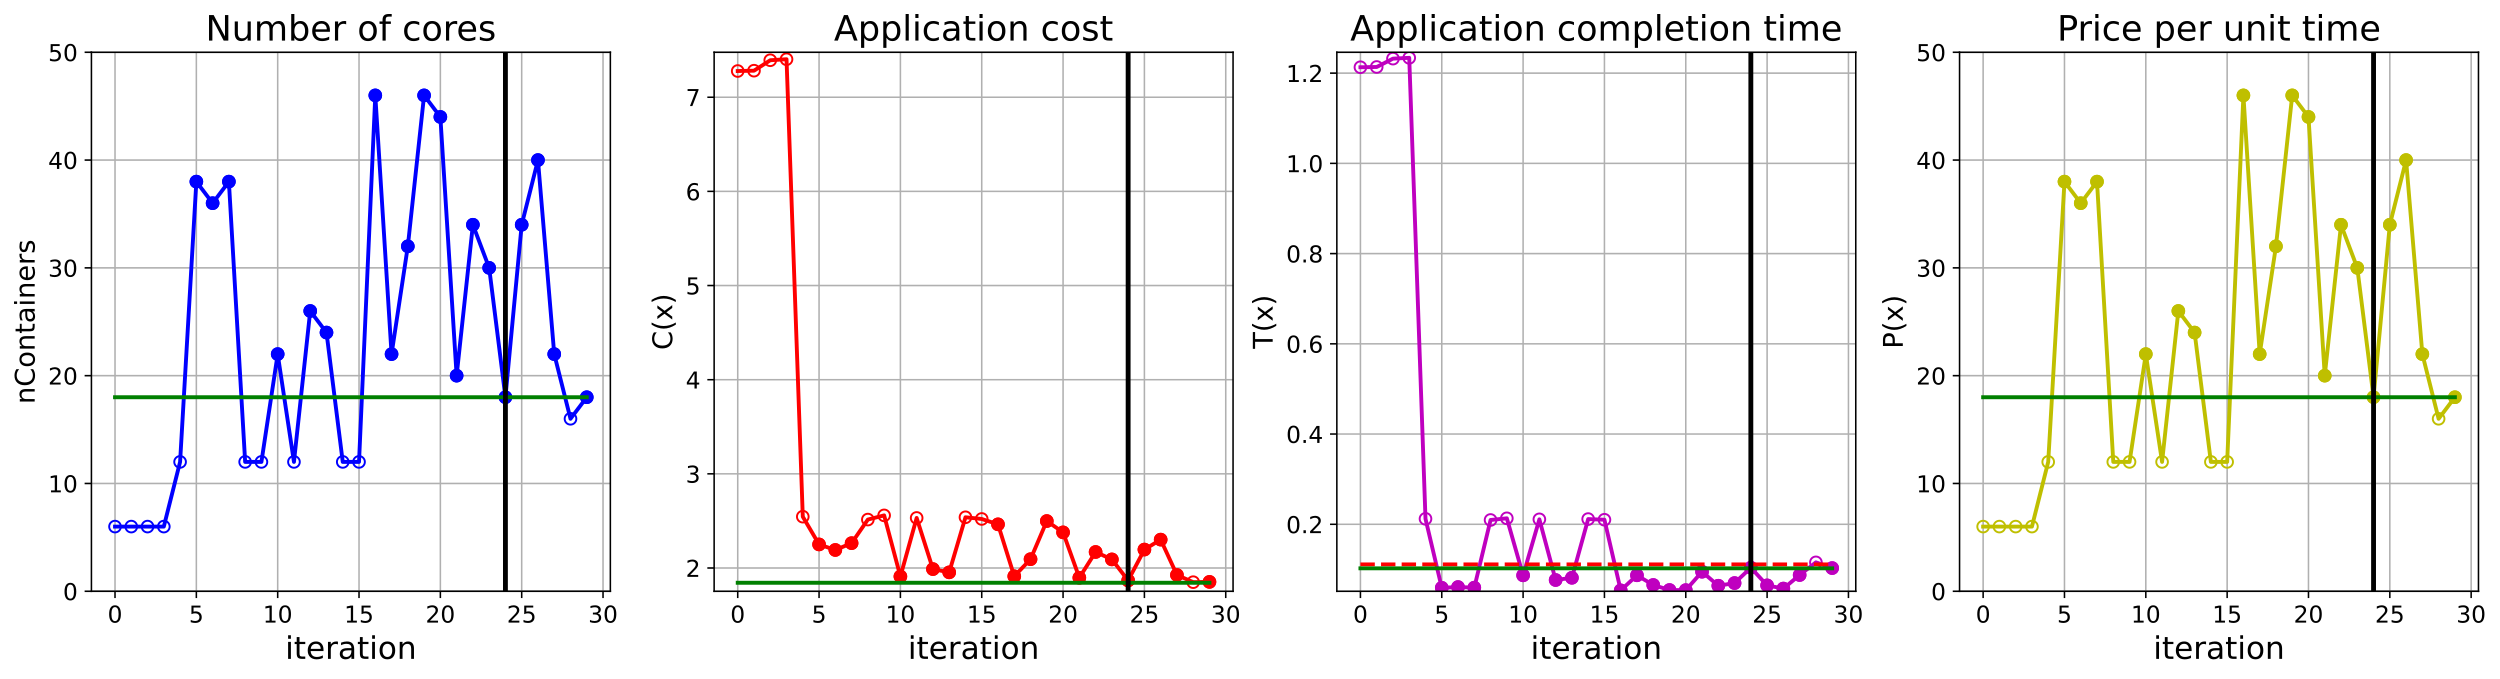 <?xml version="1.0" encoding="utf-8" standalone="no"?>
<!DOCTYPE svg PUBLIC "-//W3C//DTD SVG 1.1//EN"
  "http://www.w3.org/Graphics/SVG/1.1/DTD/svg11.dtd">
<!-- Created with matplotlib (https://matplotlib.org/) -->
<svg height="349.376pt" version="1.1" viewBox="0 0 1285.69 349.376" width="1285.69pt" xmlns="http://www.w3.org/2000/svg" xmlns:xlink="http://www.w3.org/1999/xlink">
 <defs>
  <style type="text/css">
*{stroke-linecap:butt;stroke-linejoin:round;}
  </style>
 </defs>
 <g id="figure_1">
  <g id="patch_1">
   <path d="M 0 349.376 
L 1285.69 349.376 
L 1285.69 0 
L 0 0 
z
" style="fill:#ffffff;"/>
  </g>
  <g id="axes_1">
   <g id="patch_2">
    <path d="M 47.019 304.077 
L 313.889 304.077 
L 313.889 26.877 
L 47.019 26.877 
z
" style="fill:#ffffff;"/>
   </g>
   <g id="matplotlib.axis_1">
    <g id="xtick_1">
     <g id="line2d_1">
      <path clip-path="url(#p067ef6576f)" d="M 59.15 304.077 
L 59.15 26.877 
" style="fill:none;stroke:#b0b0b0;stroke-linecap:square;stroke-width:0.8;"/>
     </g>
     <g id="line2d_2">
      <defs>
       <path d="M 0 0 
L 0 3.5 
" id="m204b039c92" style="stroke:#000000;stroke-width:0.8;"/>
      </defs>
      <g>
       <use style="stroke:#000000;stroke-width:0.8;" x="59.15" xlink:href="#m204b039c92" y="304.077"/>
      </g>
     </g>
     <g id="text_1">
      <!-- 0 -->
      <defs>
       <path d="M 31.781 66.406 
Q 24.172 66.406 20.328 58.906 
Q 16.5 51.422 16.5 36.375 
Q 16.5 21.391 20.328 13.891 
Q 24.172 6.391 31.781 6.391 
Q 39.453 6.391 43.281 13.891 
Q 47.125 21.391 47.125 36.375 
Q 47.125 51.422 43.281 58.906 
Q 39.453 66.406 31.781 66.406 
z
M 31.781 74.219 
Q 44.047 74.219 50.516 64.516 
Q 56.984 54.828 56.984 36.375 
Q 56.984 17.969 50.516 8.266 
Q 44.047 -1.422 31.781 -1.422 
Q 19.531 -1.422 13.062 8.266 
Q 6.594 17.969 6.594 36.375 
Q 6.594 54.828 13.062 64.516 
Q 19.531 74.219 31.781 74.219 
z
" id="DejaVuSans-48"/>
      </defs>
      <g transform="translate(55.332 320.195)scale(0.12 -0.12)">
       <use xlink:href="#DejaVuSans-48"/>
      </g>
     </g>
    </g>
    <g id="xtick_2">
     <g id="line2d_3">
      <path clip-path="url(#p067ef6576f)" d="M 100.979 304.077 
L 100.979 26.877 
" style="fill:none;stroke:#b0b0b0;stroke-linecap:square;stroke-width:0.8;"/>
     </g>
     <g id="line2d_4">
      <g>
       <use style="stroke:#000000;stroke-width:0.8;" x="100.979" xlink:href="#m204b039c92" y="304.077"/>
      </g>
     </g>
     <g id="text_2">
      <!-- 5 -->
      <defs>
       <path d="M 10.797 72.906 
L 49.516 72.906 
L 49.516 64.594 
L 19.828 64.594 
L 19.828 46.734 
Q 21.969 47.469 24.109 47.828 
Q 26.266 48.188 28.422 48.188 
Q 40.625 48.188 47.75 41.5 
Q 54.891 34.812 54.891 23.391 
Q 54.891 11.625 47.562 5.094 
Q 40.234 -1.422 26.906 -1.422 
Q 22.312 -1.422 17.547 -0.641 
Q 12.797 0.141 7.719 1.703 
L 7.719 11.625 
Q 12.109 9.234 16.797 8.062 
Q 21.484 6.891 26.703 6.891 
Q 35.156 6.891 40.078 11.328 
Q 45.016 15.766 45.016 23.391 
Q 45.016 31 40.078 35.438 
Q 35.156 39.891 26.703 39.891 
Q 22.75 39.891 18.812 39.016 
Q 14.891 38.141 10.797 36.281 
z
" id="DejaVuSans-53"/>
      </defs>
      <g transform="translate(97.161 320.195)scale(0.12 -0.12)">
       <use xlink:href="#DejaVuSans-53"/>
      </g>
     </g>
    </g>
    <g id="xtick_3">
     <g id="line2d_5">
      <path clip-path="url(#p067ef6576f)" d="M 142.808 304.077 
L 142.808 26.877 
" style="fill:none;stroke:#b0b0b0;stroke-linecap:square;stroke-width:0.8;"/>
     </g>
     <g id="line2d_6">
      <g>
       <use style="stroke:#000000;stroke-width:0.8;" x="142.808" xlink:href="#m204b039c92" y="304.077"/>
      </g>
     </g>
     <g id="text_3">
      <!-- 10 -->
      <defs>
       <path d="M 12.406 8.297 
L 28.516 8.297 
L 28.516 63.922 
L 10.984 60.406 
L 10.984 69.391 
L 28.422 72.906 
L 38.281 72.906 
L 38.281 8.297 
L 54.391 8.297 
L 54.391 0 
L 12.406 0 
z
" id="DejaVuSans-49"/>
      </defs>
      <g transform="translate(135.173 320.195)scale(0.12 -0.12)">
       <use xlink:href="#DejaVuSans-49"/>
       <use x="63.623" xlink:href="#DejaVuSans-48"/>
      </g>
     </g>
    </g>
    <g id="xtick_4">
     <g id="line2d_7">
      <path clip-path="url(#p067ef6576f)" d="M 184.637 304.077 
L 184.637 26.877 
" style="fill:none;stroke:#b0b0b0;stroke-linecap:square;stroke-width:0.8;"/>
     </g>
     <g id="line2d_8">
      <g>
       <use style="stroke:#000000;stroke-width:0.8;" x="184.637" xlink:href="#m204b039c92" y="304.077"/>
      </g>
     </g>
     <g id="text_4">
      <!-- 15 -->
      <g transform="translate(177.002 320.195)scale(0.12 -0.12)">
       <use xlink:href="#DejaVuSans-49"/>
       <use x="63.623" xlink:href="#DejaVuSans-53"/>
      </g>
     </g>
    </g>
    <g id="xtick_5">
     <g id="line2d_9">
      <path clip-path="url(#p067ef6576f)" d="M 226.466 304.077 
L 226.466 26.877 
" style="fill:none;stroke:#b0b0b0;stroke-linecap:square;stroke-width:0.8;"/>
     </g>
     <g id="line2d_10">
      <g>
       <use style="stroke:#000000;stroke-width:0.8;" x="226.466" xlink:href="#m204b039c92" y="304.077"/>
      </g>
     </g>
     <g id="text_5">
      <!-- 20 -->
      <defs>
       <path d="M 19.188 8.297 
L 53.609 8.297 
L 53.609 0 
L 7.328 0 
L 7.328 8.297 
Q 12.938 14.109 22.625 23.891 
Q 32.328 33.688 34.812 36.531 
Q 39.547 41.844 41.422 45.531 
Q 43.312 49.219 43.312 52.781 
Q 43.312 58.594 39.234 62.25 
Q 35.156 65.922 28.609 65.922 
Q 23.969 65.922 18.812 64.312 
Q 13.672 62.703 7.812 59.422 
L 7.812 69.391 
Q 13.766 71.781 18.938 73 
Q 24.125 74.219 28.422 74.219 
Q 39.75 74.219 46.484 68.547 
Q 53.219 62.891 53.219 53.422 
Q 53.219 48.922 51.531 44.891 
Q 49.859 40.875 45.406 35.406 
Q 44.188 33.984 37.641 27.219 
Q 31.109 20.453 19.188 8.297 
z
" id="DejaVuSans-50"/>
      </defs>
      <g transform="translate(218.831 320.195)scale(0.12 -0.12)">
       <use xlink:href="#DejaVuSans-50"/>
       <use x="63.623" xlink:href="#DejaVuSans-48"/>
      </g>
     </g>
    </g>
    <g id="xtick_6">
     <g id="line2d_11">
      <path clip-path="url(#p067ef6576f)" d="M 268.295 304.077 
L 268.295 26.877 
" style="fill:none;stroke:#b0b0b0;stroke-linecap:square;stroke-width:0.8;"/>
     </g>
     <g id="line2d_12">
      <g>
       <use style="stroke:#000000;stroke-width:0.8;" x="268.295" xlink:href="#m204b039c92" y="304.077"/>
      </g>
     </g>
     <g id="text_6">
      <!-- 25 -->
      <g transform="translate(260.66 320.195)scale(0.12 -0.12)">
       <use xlink:href="#DejaVuSans-50"/>
       <use x="63.623" xlink:href="#DejaVuSans-53"/>
      </g>
     </g>
    </g>
    <g id="xtick_7">
     <g id="line2d_13">
      <path clip-path="url(#p067ef6576f)" d="M 310.124 304.077 
L 310.124 26.877 
" style="fill:none;stroke:#b0b0b0;stroke-linecap:square;stroke-width:0.8;"/>
     </g>
     <g id="line2d_14">
      <g>
       <use style="stroke:#000000;stroke-width:0.8;" x="310.124" xlink:href="#m204b039c92" y="304.077"/>
      </g>
     </g>
     <g id="text_7">
      <!-- 30 -->
      <defs>
       <path d="M 40.578 39.312 
Q 47.656 37.797 51.625 33 
Q 55.609 28.219 55.609 21.188 
Q 55.609 10.406 48.188 4.484 
Q 40.766 -1.422 27.094 -1.422 
Q 22.516 -1.422 17.656 -0.516 
Q 12.797 0.391 7.625 2.203 
L 7.625 11.719 
Q 11.719 9.328 16.594 8.109 
Q 21.484 6.891 26.812 6.891 
Q 36.078 6.891 40.938 10.547 
Q 45.797 14.203 45.797 21.188 
Q 45.797 27.641 41.281 31.266 
Q 36.766 34.906 28.719 34.906 
L 20.219 34.906 
L 20.219 43.016 
L 29.109 43.016 
Q 36.375 43.016 40.234 45.922 
Q 44.094 48.828 44.094 54.297 
Q 44.094 59.906 40.109 62.906 
Q 36.141 65.922 28.719 65.922 
Q 24.656 65.922 20.016 65.031 
Q 15.375 64.156 9.812 62.312 
L 9.812 71.094 
Q 15.438 72.656 20.344 73.438 
Q 25.25 74.219 29.594 74.219 
Q 40.828 74.219 47.359 69.109 
Q 53.906 64.016 53.906 55.328 
Q 53.906 49.266 50.438 45.094 
Q 46.969 40.922 40.578 39.312 
z
" id="DejaVuSans-51"/>
      </defs>
      <g transform="translate(302.489 320.195)scale(0.12 -0.12)">
       <use xlink:href="#DejaVuSans-51"/>
       <use x="63.623" xlink:href="#DejaVuSans-48"/>
      </g>
     </g>
    </g>
    <g id="text_8">
     <!-- iteration -->
     <defs>
      <path d="M 9.422 54.688 
L 18.406 54.688 
L 18.406 0 
L 9.422 0 
z
M 9.422 75.984 
L 18.406 75.984 
L 18.406 64.594 
L 9.422 64.594 
z
" id="DejaVuSans-105"/>
      <path d="M 18.312 70.219 
L 18.312 54.688 
L 36.812 54.688 
L 36.812 47.703 
L 18.312 47.703 
L 18.312 18.016 
Q 18.312 11.328 20.141 9.422 
Q 21.969 7.516 27.594 7.516 
L 36.812 7.516 
L 36.812 0 
L 27.594 0 
Q 17.188 0 13.234 3.875 
Q 9.281 7.766 9.281 18.016 
L 9.281 47.703 
L 2.688 47.703 
L 2.688 54.688 
L 9.281 54.688 
L 9.281 70.219 
z
" id="DejaVuSans-116"/>
      <path d="M 56.203 29.594 
L 56.203 25.203 
L 14.891 25.203 
Q 15.484 15.922 20.484 11.062 
Q 25.484 6.203 34.422 6.203 
Q 39.594 6.203 44.453 7.469 
Q 49.312 8.734 54.109 11.281 
L 54.109 2.781 
Q 49.266 0.734 44.188 -0.344 
Q 39.109 -1.422 33.891 -1.422 
Q 20.797 -1.422 13.156 6.188 
Q 5.516 13.812 5.516 26.812 
Q 5.516 40.234 12.766 48.109 
Q 20.016 56 32.328 56 
Q 43.359 56 49.781 48.891 
Q 56.203 41.797 56.203 29.594 
z
M 47.219 32.234 
Q 47.125 39.594 43.094 43.984 
Q 39.062 48.391 32.422 48.391 
Q 24.906 48.391 20.391 44.141 
Q 15.875 39.891 15.188 32.172 
z
" id="DejaVuSans-101"/>
      <path d="M 41.109 46.297 
Q 39.594 47.172 37.812 47.578 
Q 36.031 48 33.891 48 
Q 26.266 48 22.188 43.047 
Q 18.109 38.094 18.109 28.812 
L 18.109 0 
L 9.078 0 
L 9.078 54.688 
L 18.109 54.688 
L 18.109 46.188 
Q 20.953 51.172 25.484 53.578 
Q 30.031 56 36.531 56 
Q 37.453 56 38.578 55.875 
Q 39.703 55.766 41.062 55.516 
z
" id="DejaVuSans-114"/>
      <path d="M 34.281 27.484 
Q 23.391 27.484 19.188 25 
Q 14.984 22.516 14.984 16.5 
Q 14.984 11.719 18.141 8.906 
Q 21.297 6.109 26.703 6.109 
Q 34.188 6.109 38.703 11.406 
Q 43.219 16.703 43.219 25.484 
L 43.219 27.484 
z
M 52.203 31.203 
L 52.203 0 
L 43.219 0 
L 43.219 8.297 
Q 40.141 3.328 35.547 0.953 
Q 30.953 -1.422 24.312 -1.422 
Q 15.922 -1.422 10.953 3.297 
Q 6 8.016 6 15.922 
Q 6 25.141 12.172 29.828 
Q 18.359 34.516 30.609 34.516 
L 43.219 34.516 
L 43.219 35.406 
Q 43.219 41.609 39.141 45 
Q 35.062 48.391 27.688 48.391 
Q 23 48.391 18.547 47.266 
Q 14.109 46.141 10.016 43.891 
L 10.016 52.203 
Q 14.938 54.109 19.578 55.047 
Q 24.219 56 28.609 56 
Q 40.484 56 46.344 49.844 
Q 52.203 43.703 52.203 31.203 
z
" id="DejaVuSans-97"/>
      <path d="M 30.609 48.391 
Q 23.391 48.391 19.188 42.75 
Q 14.984 37.109 14.984 27.297 
Q 14.984 17.484 19.156 11.844 
Q 23.344 6.203 30.609 6.203 
Q 37.797 6.203 41.984 11.859 
Q 46.188 17.531 46.188 27.297 
Q 46.188 37.016 41.984 42.703 
Q 37.797 48.391 30.609 48.391 
z
M 30.609 56 
Q 42.328 56 49.016 48.375 
Q 55.719 40.766 55.719 27.297 
Q 55.719 13.875 49.016 6.219 
Q 42.328 -1.422 30.609 -1.422 
Q 18.844 -1.422 12.172 6.219 
Q 5.516 13.875 5.516 27.297 
Q 5.516 40.766 12.172 48.375 
Q 18.844 56 30.609 56 
z
" id="DejaVuSans-111"/>
      <path d="M 54.891 33.016 
L 54.891 0 
L 45.906 0 
L 45.906 32.719 
Q 45.906 40.484 42.875 44.328 
Q 39.844 48.188 33.797 48.188 
Q 26.516 48.188 22.312 43.547 
Q 18.109 38.922 18.109 30.906 
L 18.109 0 
L 9.078 0 
L 9.078 54.688 
L 18.109 54.688 
L 18.109 46.188 
Q 21.344 51.125 25.703 53.562 
Q 30.078 56 35.797 56 
Q 45.219 56 50.047 50.172 
Q 54.891 44.344 54.891 33.016 
z
" id="DejaVuSans-110"/>
     </defs>
     <g transform="translate(146.658 338.848)scale(0.16 -0.16)">
      <use xlink:href="#DejaVuSans-105"/>
      <use x="27.783" xlink:href="#DejaVuSans-116"/>
      <use x="66.992" xlink:href="#DejaVuSans-101"/>
      <use x="128.516" xlink:href="#DejaVuSans-114"/>
      <use x="169.629" xlink:href="#DejaVuSans-97"/>
      <use x="230.908" xlink:href="#DejaVuSans-116"/>
      <use x="270.117" xlink:href="#DejaVuSans-105"/>
      <use x="297.9" xlink:href="#DejaVuSans-111"/>
      <use x="359.082" xlink:href="#DejaVuSans-110"/>
     </g>
    </g>
   </g>
   <g id="matplotlib.axis_2">
    <g id="ytick_1">
     <g id="line2d_15">
      <path clip-path="url(#p067ef6576f)" d="M 47.019 304.077 
L 313.889 304.077 
" style="fill:none;stroke:#b0b0b0;stroke-linecap:square;stroke-width:0.8;"/>
     </g>
     <g id="line2d_16">
      <defs>
       <path d="M 0 0 
L -3.5 0 
" id="mae0d16c726" style="stroke:#000000;stroke-width:0.8;"/>
      </defs>
      <g>
       <use style="stroke:#000000;stroke-width:0.8;" x="47.019" xlink:href="#mae0d16c726" y="304.077"/>
      </g>
     </g>
     <g id="text_9">
      <!-- 0 -->
      <g transform="translate(32.384 308.636)scale(0.12 -0.12)">
       <use xlink:href="#DejaVuSans-48"/>
      </g>
     </g>
    </g>
    <g id="ytick_2">
     <g id="line2d_17">
      <path clip-path="url(#p067ef6576f)" d="M 47.019 248.637 
L 313.889 248.637 
" style="fill:none;stroke:#b0b0b0;stroke-linecap:square;stroke-width:0.8;"/>
     </g>
     <g id="line2d_18">
      <g>
       <use style="stroke:#000000;stroke-width:0.8;" x="47.019" xlink:href="#mae0d16c726" y="248.637"/>
      </g>
     </g>
     <g id="text_10">
      <!-- 10 -->
      <g transform="translate(24.749 253.196)scale(0.12 -0.12)">
       <use xlink:href="#DejaVuSans-49"/>
       <use x="63.623" xlink:href="#DejaVuSans-48"/>
      </g>
     </g>
    </g>
    <g id="ytick_3">
     <g id="line2d_19">
      <path clip-path="url(#p067ef6576f)" d="M 47.019 193.197 
L 313.889 193.197 
" style="fill:none;stroke:#b0b0b0;stroke-linecap:square;stroke-width:0.8;"/>
     </g>
     <g id="line2d_20">
      <g>
       <use style="stroke:#000000;stroke-width:0.8;" x="47.019" xlink:href="#mae0d16c726" y="193.197"/>
      </g>
     </g>
     <g id="text_11">
      <!-- 20 -->
      <g transform="translate(24.749 197.756)scale(0.12 -0.12)">
       <use xlink:href="#DejaVuSans-50"/>
       <use x="63.623" xlink:href="#DejaVuSans-48"/>
      </g>
     </g>
    </g>
    <g id="ytick_4">
     <g id="line2d_21">
      <path clip-path="url(#p067ef6576f)" d="M 47.019 137.757 
L 313.889 137.757 
" style="fill:none;stroke:#b0b0b0;stroke-linecap:square;stroke-width:0.8;"/>
     </g>
     <g id="line2d_22">
      <g>
       <use style="stroke:#000000;stroke-width:0.8;" x="47.019" xlink:href="#mae0d16c726" y="137.757"/>
      </g>
     </g>
     <g id="text_12">
      <!-- 30 -->
      <g transform="translate(24.749 142.316)scale(0.12 -0.12)">
       <use xlink:href="#DejaVuSans-51"/>
       <use x="63.623" xlink:href="#DejaVuSans-48"/>
      </g>
     </g>
    </g>
    <g id="ytick_5">
     <g id="line2d_23">
      <path clip-path="url(#p067ef6576f)" d="M 47.019 82.317 
L 313.889 82.317 
" style="fill:none;stroke:#b0b0b0;stroke-linecap:square;stroke-width:0.8;"/>
     </g>
     <g id="line2d_24">
      <g>
       <use style="stroke:#000000;stroke-width:0.8;" x="47.019" xlink:href="#mae0d16c726" y="82.317"/>
      </g>
     </g>
     <g id="text_13">
      <!-- 40 -->
      <defs>
       <path d="M 37.797 64.312 
L 12.891 25.391 
L 37.797 25.391 
z
M 35.203 72.906 
L 47.609 72.906 
L 47.609 25.391 
L 58.016 25.391 
L 58.016 17.188 
L 47.609 17.188 
L 47.609 0 
L 37.797 0 
L 37.797 17.188 
L 4.891 17.188 
L 4.891 26.703 
z
" id="DejaVuSans-52"/>
      </defs>
      <g transform="translate(24.749 86.876)scale(0.12 -0.12)">
       <use xlink:href="#DejaVuSans-52"/>
       <use x="63.623" xlink:href="#DejaVuSans-48"/>
      </g>
     </g>
    </g>
    <g id="ytick_6">
     <g id="line2d_25">
      <path clip-path="url(#p067ef6576f)" d="M 47.019 26.877 
L 313.889 26.877 
" style="fill:none;stroke:#b0b0b0;stroke-linecap:square;stroke-width:0.8;"/>
     </g>
     <g id="line2d_26">
      <g>
       <use style="stroke:#000000;stroke-width:0.8;" x="47.019" xlink:href="#mae0d16c726" y="26.877"/>
      </g>
     </g>
     <g id="text_14">
      <!-- 50 -->
      <g transform="translate(24.749 31.436)scale(0.12 -0.12)">
       <use xlink:href="#DejaVuSans-53"/>
       <use x="63.623" xlink:href="#DejaVuSans-48"/>
      </g>
     </g>
    </g>
    <g id="text_15">
     <!-- nContainers -->
     <defs>
      <path d="M 64.406 67.281 
L 64.406 56.891 
Q 59.422 61.531 53.781 63.812 
Q 48.141 66.109 41.797 66.109 
Q 29.297 66.109 22.656 58.469 
Q 16.016 50.828 16.016 36.375 
Q 16.016 21.969 22.656 14.328 
Q 29.297 6.688 41.797 6.688 
Q 48.141 6.688 53.781 8.984 
Q 59.422 11.281 64.406 15.922 
L 64.406 5.609 
Q 59.234 2.094 53.438 0.328 
Q 47.656 -1.422 41.219 -1.422 
Q 24.656 -1.422 15.125 8.703 
Q 5.609 18.844 5.609 36.375 
Q 5.609 53.953 15.125 64.078 
Q 24.656 74.219 41.219 74.219 
Q 47.75 74.219 53.531 72.484 
Q 59.328 70.75 64.406 67.281 
z
" id="DejaVuSans-67"/>
      <path d="M 44.281 53.078 
L 44.281 44.578 
Q 40.484 46.531 36.375 47.5 
Q 32.281 48.484 27.875 48.484 
Q 21.188 48.484 17.844 46.438 
Q 14.5 44.391 14.5 40.281 
Q 14.5 37.156 16.891 35.375 
Q 19.281 33.594 26.516 31.984 
L 29.594 31.297 
Q 39.156 29.25 43.188 25.516 
Q 47.219 21.781 47.219 15.094 
Q 47.219 7.469 41.188 3.016 
Q 35.156 -1.422 24.609 -1.422 
Q 20.219 -1.422 15.453 -0.562 
Q 10.688 0.297 5.422 2 
L 5.422 11.281 
Q 10.406 8.688 15.234 7.391 
Q 20.062 6.109 24.812 6.109 
Q 31.156 6.109 34.562 8.281 
Q 37.984 10.453 37.984 14.406 
Q 37.984 18.062 35.516 20.016 
Q 33.062 21.969 24.703 23.781 
L 21.578 24.516 
Q 13.234 26.266 9.516 29.906 
Q 5.812 33.547 5.812 39.891 
Q 5.812 47.609 11.281 51.797 
Q 16.75 56 26.812 56 
Q 31.781 56 36.172 55.266 
Q 40.578 54.547 44.281 53.078 
z
" id="DejaVuSans-115"/>
     </defs>
     <g transform="translate(17.838 207.767)rotate(-90)scale(0.14 -0.14)">
      <use xlink:href="#DejaVuSans-110"/>
      <use x="63.379" xlink:href="#DejaVuSans-67"/>
      <use x="133.203" xlink:href="#DejaVuSans-111"/>
      <use x="194.385" xlink:href="#DejaVuSans-110"/>
      <use x="257.764" xlink:href="#DejaVuSans-116"/>
      <use x="296.973" xlink:href="#DejaVuSans-97"/>
      <use x="358.252" xlink:href="#DejaVuSans-105"/>
      <use x="386.035" xlink:href="#DejaVuSans-110"/>
      <use x="449.414" xlink:href="#DejaVuSans-101"/>
      <use x="510.938" xlink:href="#DejaVuSans-114"/>
      <use x="552.051" xlink:href="#DejaVuSans-115"/>
     </g>
    </g>
   </g>
   <g id="line2d_27">
    <path clip-path="url(#p067ef6576f)" d="M 59.15 270.813 
L 67.516 270.813 
L 75.881 270.813 
L 84.247 270.813 
L 92.613 237.549 
L 100.979 93.405 
L 109.345 104.493 
L 117.711 93.405 
L 126.076 237.549 
L 134.442 237.549 
L 142.808 182.109 
L 151.174 237.549 
L 159.54 159.933 
L 167.905 171.021 
L 176.271 237.549 
L 184.637 237.549 
L 193.003 49.053 
L 201.369 182.109 
L 209.735 126.669 
L 218.1 49.053 
L 226.466 60.141 
L 234.832 193.197 
L 243.198 115.581 
L 251.564 137.757 
L 259.929 204.285 
L 268.295 115.581 
L 276.661 82.317 
L 285.027 182.109 
L 293.393 215.373 
L 301.759 204.285 
" style="fill:none;stroke:#0000ff;stroke-linecap:square;stroke-width:2;"/>
    <defs>
     <path d="M 0 3 
C 0.796 3 1.559 2.684 2.121 2.121 
C 2.684 1.559 3 0.796 3 0 
C 3 -0.796 2.684 -1.559 2.121 -2.121 
C 1.559 -2.684 0.796 -3 0 -3 
C -0.796 -3 -1.559 -2.684 -2.121 -2.121 
C -2.684 -1.559 -3 -0.796 -3 0 
C -3 0.796 -2.684 1.559 -2.121 2.121 
C -1.559 2.684 -0.796 3 0 3 
z
" id="m0c25c553bf" style="stroke:#0000ff;"/>
    </defs>
    <g clip-path="url(#p067ef6576f)">
     <use style="fill-opacity:0;stroke:#0000ff;" x="59.15" xlink:href="#m0c25c553bf" y="270.813"/>
     <use style="fill-opacity:0;stroke:#0000ff;" x="67.516" xlink:href="#m0c25c553bf" y="270.813"/>
     <use style="fill-opacity:0;stroke:#0000ff;" x="75.881" xlink:href="#m0c25c553bf" y="270.813"/>
     <use style="fill-opacity:0;stroke:#0000ff;" x="84.247" xlink:href="#m0c25c553bf" y="270.813"/>
     <use style="fill-opacity:0;stroke:#0000ff;" x="92.613" xlink:href="#m0c25c553bf" y="237.549"/>
     <use style="fill-opacity:0;stroke:#0000ff;" x="100.979" xlink:href="#m0c25c553bf" y="93.405"/>
     <use style="fill-opacity:0;stroke:#0000ff;" x="109.345" xlink:href="#m0c25c553bf" y="104.493"/>
     <use style="fill-opacity:0;stroke:#0000ff;" x="117.711" xlink:href="#m0c25c553bf" y="93.405"/>
     <use style="fill-opacity:0;stroke:#0000ff;" x="126.076" xlink:href="#m0c25c553bf" y="237.549"/>
     <use style="fill-opacity:0;stroke:#0000ff;" x="134.442" xlink:href="#m0c25c553bf" y="237.549"/>
     <use style="fill-opacity:0;stroke:#0000ff;" x="142.808" xlink:href="#m0c25c553bf" y="182.109"/>
     <use style="fill-opacity:0;stroke:#0000ff;" x="151.174" xlink:href="#m0c25c553bf" y="237.549"/>
     <use style="fill-opacity:0;stroke:#0000ff;" x="159.54" xlink:href="#m0c25c553bf" y="159.933"/>
     <use style="fill-opacity:0;stroke:#0000ff;" x="167.905" xlink:href="#m0c25c553bf" y="171.021"/>
     <use style="fill-opacity:0;stroke:#0000ff;" x="176.271" xlink:href="#m0c25c553bf" y="237.549"/>
     <use style="fill-opacity:0;stroke:#0000ff;" x="184.637" xlink:href="#m0c25c553bf" y="237.549"/>
     <use style="fill-opacity:0;stroke:#0000ff;" x="193.003" xlink:href="#m0c25c553bf" y="49.053"/>
     <use style="fill-opacity:0;stroke:#0000ff;" x="201.369" xlink:href="#m0c25c553bf" y="182.109"/>
     <use style="fill-opacity:0;stroke:#0000ff;" x="209.735" xlink:href="#m0c25c553bf" y="126.669"/>
     <use style="fill-opacity:0;stroke:#0000ff;" x="218.1" xlink:href="#m0c25c553bf" y="49.053"/>
     <use style="fill-opacity:0;stroke:#0000ff;" x="226.466" xlink:href="#m0c25c553bf" y="60.141"/>
     <use style="fill-opacity:0;stroke:#0000ff;" x="234.832" xlink:href="#m0c25c553bf" y="193.197"/>
     <use style="fill-opacity:0;stroke:#0000ff;" x="243.198" xlink:href="#m0c25c553bf" y="115.581"/>
     <use style="fill-opacity:0;stroke:#0000ff;" x="251.564" xlink:href="#m0c25c553bf" y="137.757"/>
     <use style="fill-opacity:0;stroke:#0000ff;" x="259.929" xlink:href="#m0c25c553bf" y="204.285"/>
     <use style="fill-opacity:0;stroke:#0000ff;" x="268.295" xlink:href="#m0c25c553bf" y="115.581"/>
     <use style="fill-opacity:0;stroke:#0000ff;" x="276.661" xlink:href="#m0c25c553bf" y="82.317"/>
     <use style="fill-opacity:0;stroke:#0000ff;" x="285.027" xlink:href="#m0c25c553bf" y="182.109"/>
     <use style="fill-opacity:0;stroke:#0000ff;" x="293.393" xlink:href="#m0c25c553bf" y="215.373"/>
     <use style="fill-opacity:0;stroke:#0000ff;" x="301.759" xlink:href="#m0c25c553bf" y="204.285"/>
    </g>
   </g>
   <g id="line2d_28">
    <defs>
     <path d="M 0 3 
C 0.796 3 1.559 2.684 2.121 2.121 
C 2.684 1.559 3 0.796 3 0 
C 3 -0.796 2.684 -1.559 2.121 -2.121 
C 1.559 -2.684 0.796 -3 0 -3 
C -0.796 -3 -1.559 -2.684 -2.121 -2.121 
C -2.684 -1.559 -3 -0.796 -3 0 
C -3 0.796 -2.684 1.559 -2.121 2.121 
C -1.559 2.684 -0.796 3 0 3 
z
" id="mf408d4bb95" style="stroke:#0000ff;"/>
    </defs>
    <g clip-path="url(#p067ef6576f)">
     <use style="fill:#0000ff;stroke:#0000ff;" x="100.979" xlink:href="#mf408d4bb95" y="93.405"/>
    </g>
   </g>
   <g id="line2d_29">
    <g clip-path="url(#p067ef6576f)">
     <use style="fill:#0000ff;stroke:#0000ff;" x="109.345" xlink:href="#mf408d4bb95" y="104.493"/>
    </g>
   </g>
   <g id="line2d_30">
    <g clip-path="url(#p067ef6576f)">
     <use style="fill:#0000ff;stroke:#0000ff;" x="117.711" xlink:href="#mf408d4bb95" y="93.405"/>
    </g>
   </g>
   <g id="line2d_31">
    <g clip-path="url(#p067ef6576f)">
     <use style="fill:#0000ff;stroke:#0000ff;" x="142.808" xlink:href="#mf408d4bb95" y="182.109"/>
    </g>
   </g>
   <g id="line2d_32">
    <g clip-path="url(#p067ef6576f)">
     <use style="fill:#0000ff;stroke:#0000ff;" x="159.54" xlink:href="#mf408d4bb95" y="159.933"/>
    </g>
   </g>
   <g id="line2d_33">
    <g clip-path="url(#p067ef6576f)">
     <use style="fill:#0000ff;stroke:#0000ff;" x="167.905" xlink:href="#mf408d4bb95" y="171.021"/>
    </g>
   </g>
   <g id="line2d_34">
    <g clip-path="url(#p067ef6576f)">
     <use style="fill:#0000ff;stroke:#0000ff;" x="193.003" xlink:href="#mf408d4bb95" y="49.053"/>
    </g>
   </g>
   <g id="line2d_35">
    <g clip-path="url(#p067ef6576f)">
     <use style="fill:#0000ff;stroke:#0000ff;" x="201.369" xlink:href="#mf408d4bb95" y="182.109"/>
    </g>
   </g>
   <g id="line2d_36">
    <g clip-path="url(#p067ef6576f)">
     <use style="fill:#0000ff;stroke:#0000ff;" x="209.735" xlink:href="#mf408d4bb95" y="126.669"/>
    </g>
   </g>
   <g id="line2d_37">
    <g clip-path="url(#p067ef6576f)">
     <use style="fill:#0000ff;stroke:#0000ff;" x="218.1" xlink:href="#mf408d4bb95" y="49.053"/>
    </g>
   </g>
   <g id="line2d_38">
    <g clip-path="url(#p067ef6576f)">
     <use style="fill:#0000ff;stroke:#0000ff;" x="226.466" xlink:href="#mf408d4bb95" y="60.141"/>
    </g>
   </g>
   <g id="line2d_39">
    <g clip-path="url(#p067ef6576f)">
     <use style="fill:#0000ff;stroke:#0000ff;" x="234.832" xlink:href="#mf408d4bb95" y="193.197"/>
    </g>
   </g>
   <g id="line2d_40">
    <g clip-path="url(#p067ef6576f)">
     <use style="fill:#0000ff;stroke:#0000ff;" x="243.198" xlink:href="#mf408d4bb95" y="115.581"/>
    </g>
   </g>
   <g id="line2d_41">
    <g clip-path="url(#p067ef6576f)">
     <use style="fill:#0000ff;stroke:#0000ff;" x="251.564" xlink:href="#mf408d4bb95" y="137.757"/>
    </g>
   </g>
   <g id="line2d_42">
    <g clip-path="url(#p067ef6576f)">
     <use style="fill:#0000ff;stroke:#0000ff;" x="259.929" xlink:href="#mf408d4bb95" y="204.285"/>
    </g>
   </g>
   <g id="line2d_43">
    <g clip-path="url(#p067ef6576f)">
     <use style="fill:#0000ff;stroke:#0000ff;" x="268.295" xlink:href="#mf408d4bb95" y="115.581"/>
    </g>
   </g>
   <g id="line2d_44">
    <g clip-path="url(#p067ef6576f)">
     <use style="fill:#0000ff;stroke:#0000ff;" x="276.661" xlink:href="#mf408d4bb95" y="82.317"/>
    </g>
   </g>
   <g id="line2d_45">
    <g clip-path="url(#p067ef6576f)">
     <use style="fill:#0000ff;stroke:#0000ff;" x="285.027" xlink:href="#mf408d4bb95" y="182.109"/>
    </g>
   </g>
   <g id="line2d_46">
    <g clip-path="url(#p067ef6576f)">
     <use style="fill:#0000ff;stroke:#0000ff;" x="301.759" xlink:href="#mf408d4bb95" y="204.285"/>
    </g>
   </g>
   <g id="line2d_47">
    <path clip-path="url(#p067ef6576f)" d="M 59.15 204.285 
L 67.516 204.285 
L 75.881 204.285 
L 84.247 204.285 
L 92.613 204.285 
L 100.979 204.285 
L 109.345 204.285 
L 117.711 204.285 
L 126.076 204.285 
L 134.442 204.285 
L 142.808 204.285 
L 151.174 204.285 
L 159.54 204.285 
L 167.905 204.285 
L 176.271 204.285 
L 184.637 204.285 
L 193.003 204.285 
L 201.369 204.285 
L 209.735 204.285 
L 218.1 204.285 
L 226.466 204.285 
L 234.832 204.285 
L 243.198 204.285 
L 251.564 204.285 
L 259.929 204.285 
L 268.295 204.285 
L 276.661 204.285 
L 285.027 204.285 
L 293.393 204.285 
L 301.759 204.285 
" style="fill:none;stroke:#008000;stroke-linecap:square;stroke-width:2;"/>
   </g>
   <g id="line2d_48">
    <path clip-path="url(#p067ef6576f)" d="M 259.929 304.077 
L 259.929 26.877 
" style="fill:none;stroke:#000000;stroke-linecap:square;stroke-width:2.5;"/>
   </g>
   <g id="patch_3">
    <path d="M 47.019 304.077 
L 47.019 26.877 
" style="fill:none;stroke:#000000;stroke-linecap:square;stroke-linejoin:miter;stroke-width:0.8;"/>
   </g>
   <g id="patch_4">
    <path d="M 313.889 304.077 
L 313.889 26.877 
" style="fill:none;stroke:#000000;stroke-linecap:square;stroke-linejoin:miter;stroke-width:0.8;"/>
   </g>
   <g id="patch_5">
    <path d="M 47.019 304.077 
L 313.889 304.077 
" style="fill:none;stroke:#000000;stroke-linecap:square;stroke-linejoin:miter;stroke-width:0.8;"/>
   </g>
   <g id="patch_6">
    <path d="M 47.019 26.877 
L 313.889 26.877 
" style="fill:none;stroke:#000000;stroke-linecap:square;stroke-linejoin:miter;stroke-width:0.8;"/>
   </g>
   <g id="text_16">
    <!-- Number of cores -->
    <defs>
     <path d="M 9.812 72.906 
L 23.094 72.906 
L 55.422 11.922 
L 55.422 72.906 
L 64.984 72.906 
L 64.984 0 
L 51.703 0 
L 19.391 60.984 
L 19.391 0 
L 9.812 0 
z
" id="DejaVuSans-78"/>
     <path d="M 8.5 21.578 
L 8.5 54.688 
L 17.484 54.688 
L 17.484 21.922 
Q 17.484 14.156 20.5 10.266 
Q 23.531 6.391 29.594 6.391 
Q 36.859 6.391 41.078 11.031 
Q 45.312 15.672 45.312 23.688 
L 45.312 54.688 
L 54.297 54.688 
L 54.297 0 
L 45.312 0 
L 45.312 8.406 
Q 42.047 3.422 37.719 1 
Q 33.406 -1.422 27.688 -1.422 
Q 18.266 -1.422 13.375 4.438 
Q 8.5 10.297 8.5 21.578 
z
M 31.109 56 
z
" id="DejaVuSans-117"/>
     <path d="M 52 44.188 
Q 55.375 50.25 60.062 53.125 
Q 64.75 56 71.094 56 
Q 79.641 56 84.281 50.016 
Q 88.922 44.047 88.922 33.016 
L 88.922 0 
L 79.891 0 
L 79.891 32.719 
Q 79.891 40.578 77.094 44.375 
Q 74.312 48.188 68.609 48.188 
Q 61.625 48.188 57.562 43.547 
Q 53.516 38.922 53.516 30.906 
L 53.516 0 
L 44.484 0 
L 44.484 32.719 
Q 44.484 40.625 41.703 44.406 
Q 38.922 48.188 33.109 48.188 
Q 26.219 48.188 22.156 43.531 
Q 18.109 38.875 18.109 30.906 
L 18.109 0 
L 9.078 0 
L 9.078 54.688 
L 18.109 54.688 
L 18.109 46.188 
Q 21.188 51.219 25.484 53.609 
Q 29.781 56 35.688 56 
Q 41.656 56 45.828 52.969 
Q 50 49.953 52 44.188 
z
" id="DejaVuSans-109"/>
     <path d="M 48.688 27.297 
Q 48.688 37.203 44.609 42.844 
Q 40.531 48.484 33.406 48.484 
Q 26.266 48.484 22.188 42.844 
Q 18.109 37.203 18.109 27.297 
Q 18.109 17.391 22.188 11.75 
Q 26.266 6.109 33.406 6.109 
Q 40.531 6.109 44.609 11.75 
Q 48.688 17.391 48.688 27.297 
z
M 18.109 46.391 
Q 20.953 51.266 25.266 53.625 
Q 29.594 56 35.594 56 
Q 45.562 56 51.781 48.094 
Q 58.016 40.188 58.016 27.297 
Q 58.016 14.406 51.781 6.484 
Q 45.562 -1.422 35.594 -1.422 
Q 29.594 -1.422 25.266 0.953 
Q 20.953 3.328 18.109 8.203 
L 18.109 0 
L 9.078 0 
L 9.078 75.984 
L 18.109 75.984 
z
" id="DejaVuSans-98"/>
     <path id="DejaVuSans-32"/>
     <path d="M 37.109 75.984 
L 37.109 68.5 
L 28.516 68.5 
Q 23.688 68.5 21.797 66.547 
Q 19.922 64.594 19.922 59.516 
L 19.922 54.688 
L 34.719 54.688 
L 34.719 47.703 
L 19.922 47.703 
L 19.922 0 
L 10.891 0 
L 10.891 47.703 
L 2.297 47.703 
L 2.297 54.688 
L 10.891 54.688 
L 10.891 58.5 
Q 10.891 67.625 15.141 71.797 
Q 19.391 75.984 28.609 75.984 
z
" id="DejaVuSans-102"/>
     <path d="M 48.781 52.594 
L 48.781 44.188 
Q 44.969 46.297 41.141 47.344 
Q 37.312 48.391 33.406 48.391 
Q 24.656 48.391 19.812 42.844 
Q 14.984 37.312 14.984 27.297 
Q 14.984 17.281 19.812 11.734 
Q 24.656 6.203 33.406 6.203 
Q 37.312 6.203 41.141 7.25 
Q 44.969 8.297 48.781 10.406 
L 48.781 2.094 
Q 45.016 0.344 40.984 -0.531 
Q 36.969 -1.422 32.422 -1.422 
Q 20.062 -1.422 12.781 6.344 
Q 5.516 14.109 5.516 27.297 
Q 5.516 40.672 12.859 48.328 
Q 20.219 56 33.016 56 
Q 37.156 56 41.109 55.141 
Q 45.062 54.297 48.781 52.594 
z
" id="DejaVuSans-99"/>
    </defs>
    <g transform="translate(105.725 20.877)scale(0.18 -0.18)">
     <use xlink:href="#DejaVuSans-78"/>
     <use x="74.805" xlink:href="#DejaVuSans-117"/>
     <use x="138.184" xlink:href="#DejaVuSans-109"/>
     <use x="235.596" xlink:href="#DejaVuSans-98"/>
     <use x="299.072" xlink:href="#DejaVuSans-101"/>
     <use x="360.596" xlink:href="#DejaVuSans-114"/>
     <use x="401.709" xlink:href="#DejaVuSans-32"/>
     <use x="433.496" xlink:href="#DejaVuSans-111"/>
     <use x="494.678" xlink:href="#DejaVuSans-102"/>
     <use x="529.883" xlink:href="#DejaVuSans-32"/>
     <use x="561.67" xlink:href="#DejaVuSans-99"/>
     <use x="616.65" xlink:href="#DejaVuSans-111"/>
     <use x="677.832" xlink:href="#DejaVuSans-114"/>
     <use x="716.695" xlink:href="#DejaVuSans-101"/>
     <use x="778.219" xlink:href="#DejaVuSans-115"/>
    </g>
   </g>
  </g>
  <g id="axes_2">
   <g id="patch_7">
    <path d="M 367.263 304.077 
L 634.132 304.077 
L 634.132 26.877 
L 367.263 26.877 
z
" style="fill:#ffffff;"/>
   </g>
   <g id="matplotlib.axis_3">
    <g id="xtick_8">
     <g id="line2d_49">
      <path clip-path="url(#p636fe13d91)" d="M 379.393 304.077 
L 379.393 26.877 
" style="fill:none;stroke:#b0b0b0;stroke-linecap:square;stroke-width:0.8;"/>
     </g>
     <g id="line2d_50">
      <g>
       <use style="stroke:#000000;stroke-width:0.8;" x="379.393" xlink:href="#m204b039c92" y="304.077"/>
      </g>
     </g>
     <g id="text_17">
      <!-- 0 -->
      <g transform="translate(375.576 320.195)scale(0.12 -0.12)">
       <use xlink:href="#DejaVuSans-48"/>
      </g>
     </g>
    </g>
    <g id="xtick_9">
     <g id="line2d_51">
      <path clip-path="url(#p636fe13d91)" d="M 421.222 304.077 
L 421.222 26.877 
" style="fill:none;stroke:#b0b0b0;stroke-linecap:square;stroke-width:0.8;"/>
     </g>
     <g id="line2d_52">
      <g>
       <use style="stroke:#000000;stroke-width:0.8;" x="421.222" xlink:href="#m204b039c92" y="304.077"/>
      </g>
     </g>
     <g id="text_18">
      <!-- 5 -->
      <g transform="translate(417.405 320.195)scale(0.12 -0.12)">
       <use xlink:href="#DejaVuSans-53"/>
      </g>
     </g>
    </g>
    <g id="xtick_10">
     <g id="line2d_53">
      <path clip-path="url(#p636fe13d91)" d="M 463.051 304.077 
L 463.051 26.877 
" style="fill:none;stroke:#b0b0b0;stroke-linecap:square;stroke-width:0.8;"/>
     </g>
     <g id="line2d_54">
      <g>
       <use style="stroke:#000000;stroke-width:0.8;" x="463.051" xlink:href="#m204b039c92" y="304.077"/>
      </g>
     </g>
     <g id="text_19">
      <!-- 10 -->
      <g transform="translate(455.416 320.195)scale(0.12 -0.12)">
       <use xlink:href="#DejaVuSans-49"/>
       <use x="63.623" xlink:href="#DejaVuSans-48"/>
      </g>
     </g>
    </g>
    <g id="xtick_11">
     <g id="line2d_55">
      <path clip-path="url(#p636fe13d91)" d="M 504.881 304.077 
L 504.881 26.877 
" style="fill:none;stroke:#b0b0b0;stroke-linecap:square;stroke-width:0.8;"/>
     </g>
     <g id="line2d_56">
      <g>
       <use style="stroke:#000000;stroke-width:0.8;" x="504.881" xlink:href="#m204b039c92" y="304.077"/>
      </g>
     </g>
     <g id="text_20">
      <!-- 15 -->
      <g transform="translate(497.246 320.195)scale(0.12 -0.12)">
       <use xlink:href="#DejaVuSans-49"/>
       <use x="63.623" xlink:href="#DejaVuSans-53"/>
      </g>
     </g>
    </g>
    <g id="xtick_12">
     <g id="line2d_57">
      <path clip-path="url(#p636fe13d91)" d="M 546.71 304.077 
L 546.71 26.877 
" style="fill:none;stroke:#b0b0b0;stroke-linecap:square;stroke-width:0.8;"/>
     </g>
     <g id="line2d_58">
      <g>
       <use style="stroke:#000000;stroke-width:0.8;" x="546.71" xlink:href="#m204b039c92" y="304.077"/>
      </g>
     </g>
     <g id="text_21">
      <!-- 20 -->
      <g transform="translate(539.075 320.195)scale(0.12 -0.12)">
       <use xlink:href="#DejaVuSans-50"/>
       <use x="63.623" xlink:href="#DejaVuSans-48"/>
      </g>
     </g>
    </g>
    <g id="xtick_13">
     <g id="line2d_59">
      <path clip-path="url(#p636fe13d91)" d="M 588.539 304.077 
L 588.539 26.877 
" style="fill:none;stroke:#b0b0b0;stroke-linecap:square;stroke-width:0.8;"/>
     </g>
     <g id="line2d_60">
      <g>
       <use style="stroke:#000000;stroke-width:0.8;" x="588.539" xlink:href="#m204b039c92" y="304.077"/>
      </g>
     </g>
     <g id="text_22">
      <!-- 25 -->
      <g transform="translate(580.904 320.195)scale(0.12 -0.12)">
       <use xlink:href="#DejaVuSans-50"/>
       <use x="63.623" xlink:href="#DejaVuSans-53"/>
      </g>
     </g>
    </g>
    <g id="xtick_14">
     <g id="line2d_61">
      <path clip-path="url(#p636fe13d91)" d="M 630.368 304.077 
L 630.368 26.877 
" style="fill:none;stroke:#b0b0b0;stroke-linecap:square;stroke-width:0.8;"/>
     </g>
     <g id="line2d_62">
      <g>
       <use style="stroke:#000000;stroke-width:0.8;" x="630.368" xlink:href="#m204b039c92" y="304.077"/>
      </g>
     </g>
     <g id="text_23">
      <!-- 30 -->
      <g transform="translate(622.733 320.195)scale(0.12 -0.12)">
       <use xlink:href="#DejaVuSans-51"/>
       <use x="63.623" xlink:href="#DejaVuSans-48"/>
      </g>
     </g>
    </g>
    <g id="text_24">
     <!-- iteration -->
     <g transform="translate(466.901 338.848)scale(0.16 -0.16)">
      <use xlink:href="#DejaVuSans-105"/>
      <use x="27.783" xlink:href="#DejaVuSans-116"/>
      <use x="66.992" xlink:href="#DejaVuSans-101"/>
      <use x="128.516" xlink:href="#DejaVuSans-114"/>
      <use x="169.629" xlink:href="#DejaVuSans-97"/>
      <use x="230.908" xlink:href="#DejaVuSans-116"/>
      <use x="270.117" xlink:href="#DejaVuSans-105"/>
      <use x="297.9" xlink:href="#DejaVuSans-111"/>
      <use x="359.082" xlink:href="#DejaVuSans-110"/>
     </g>
    </g>
   </g>
   <g id="matplotlib.axis_4">
    <g id="ytick_7">
     <g id="line2d_63">
      <path clip-path="url(#p636fe13d91)" d="M 367.263 292.108 
L 634.132 292.108 
" style="fill:none;stroke:#b0b0b0;stroke-linecap:square;stroke-width:0.8;"/>
     </g>
     <g id="line2d_64">
      <g>
       <use style="stroke:#000000;stroke-width:0.8;" x="367.263" xlink:href="#mae0d16c726" y="292.108"/>
      </g>
     </g>
     <g id="text_25">
      <!-- 2 -->
      <g transform="translate(352.628 296.667)scale(0.12 -0.12)">
       <use xlink:href="#DejaVuSans-50"/>
      </g>
     </g>
    </g>
    <g id="ytick_8">
     <g id="line2d_65">
      <path clip-path="url(#p636fe13d91)" d="M 367.263 243.687 
L 634.132 243.687 
" style="fill:none;stroke:#b0b0b0;stroke-linecap:square;stroke-width:0.8;"/>
     </g>
     <g id="line2d_66">
      <g>
       <use style="stroke:#000000;stroke-width:0.8;" x="367.263" xlink:href="#mae0d16c726" y="243.687"/>
      </g>
     </g>
     <g id="text_26">
      <!-- 3 -->
      <g transform="translate(352.628 248.246)scale(0.12 -0.12)">
       <use xlink:href="#DejaVuSans-51"/>
      </g>
     </g>
    </g>
    <g id="ytick_9">
     <g id="line2d_67">
      <path clip-path="url(#p636fe13d91)" d="M 367.263 195.267 
L 634.132 195.267 
" style="fill:none;stroke:#b0b0b0;stroke-linecap:square;stroke-width:0.8;"/>
     </g>
     <g id="line2d_68">
      <g>
       <use style="stroke:#000000;stroke-width:0.8;" x="367.263" xlink:href="#mae0d16c726" y="195.267"/>
      </g>
     </g>
     <g id="text_27">
      <!-- 4 -->
      <g transform="translate(352.628 199.826)scale(0.12 -0.12)">
       <use xlink:href="#DejaVuSans-52"/>
      </g>
     </g>
    </g>
    <g id="ytick_10">
     <g id="line2d_69">
      <path clip-path="url(#p636fe13d91)" d="M 367.263 146.846 
L 634.132 146.846 
" style="fill:none;stroke:#b0b0b0;stroke-linecap:square;stroke-width:0.8;"/>
     </g>
     <g id="line2d_70">
      <g>
       <use style="stroke:#000000;stroke-width:0.8;" x="367.263" xlink:href="#mae0d16c726" y="146.846"/>
      </g>
     </g>
     <g id="text_28">
      <!-- 5 -->
      <g transform="translate(352.628 151.405)scale(0.12 -0.12)">
       <use xlink:href="#DejaVuSans-53"/>
      </g>
     </g>
    </g>
    <g id="ytick_11">
     <g id="line2d_71">
      <path clip-path="url(#p636fe13d91)" d="M 367.263 98.425 
L 634.132 98.425 
" style="fill:none;stroke:#b0b0b0;stroke-linecap:square;stroke-width:0.8;"/>
     </g>
     <g id="line2d_72">
      <g>
       <use style="stroke:#000000;stroke-width:0.8;" x="367.263" xlink:href="#mae0d16c726" y="98.425"/>
      </g>
     </g>
     <g id="text_29">
      <!-- 6 -->
      <defs>
       <path d="M 33.016 40.375 
Q 26.375 40.375 22.484 35.828 
Q 18.609 31.297 18.609 23.391 
Q 18.609 15.531 22.484 10.953 
Q 26.375 6.391 33.016 6.391 
Q 39.656 6.391 43.531 10.953 
Q 47.406 15.531 47.406 23.391 
Q 47.406 31.297 43.531 35.828 
Q 39.656 40.375 33.016 40.375 
z
M 52.594 71.297 
L 52.594 62.312 
Q 48.875 64.062 45.094 64.984 
Q 41.312 65.922 37.594 65.922 
Q 27.828 65.922 22.672 59.328 
Q 17.531 52.734 16.797 39.406 
Q 19.672 43.656 24.016 45.922 
Q 28.375 48.188 33.594 48.188 
Q 44.578 48.188 50.953 41.516 
Q 57.328 34.859 57.328 23.391 
Q 57.328 12.156 50.688 5.359 
Q 44.047 -1.422 33.016 -1.422 
Q 20.359 -1.422 13.672 8.266 
Q 6.984 17.969 6.984 36.375 
Q 6.984 53.656 15.188 63.938 
Q 23.391 74.219 37.203 74.219 
Q 40.922 74.219 44.703 73.484 
Q 48.484 72.75 52.594 71.297 
z
" id="DejaVuSans-54"/>
      </defs>
      <g transform="translate(352.628 102.984)scale(0.12 -0.12)">
       <use xlink:href="#DejaVuSans-54"/>
      </g>
     </g>
    </g>
    <g id="ytick_12">
     <g id="line2d_73">
      <path clip-path="url(#p636fe13d91)" d="M 367.263 50.005 
L 634.132 50.005 
" style="fill:none;stroke:#b0b0b0;stroke-linecap:square;stroke-width:0.8;"/>
     </g>
     <g id="line2d_74">
      <g>
       <use style="stroke:#000000;stroke-width:0.8;" x="367.263" xlink:href="#mae0d16c726" y="50.005"/>
      </g>
     </g>
     <g id="text_30">
      <!-- 7 -->
      <defs>
       <path d="M 8.203 72.906 
L 55.078 72.906 
L 55.078 68.703 
L 28.609 0 
L 18.312 0 
L 43.219 64.594 
L 8.203 64.594 
z
" id="DejaVuSans-55"/>
      </defs>
      <g transform="translate(352.628 54.564)scale(0.12 -0.12)">
       <use xlink:href="#DejaVuSans-55"/>
      </g>
     </g>
    </g>
    <g id="text_31">
     <!-- C(x) -->
     <defs>
      <path d="M 31 75.875 
Q 24.469 64.656 21.281 53.656 
Q 18.109 42.672 18.109 31.391 
Q 18.109 20.125 21.312 9.062 
Q 24.516 -2 31 -13.188 
L 23.188 -13.188 
Q 15.875 -1.703 12.234 9.375 
Q 8.594 20.453 8.594 31.391 
Q 8.594 42.281 12.203 53.312 
Q 15.828 64.359 23.188 75.875 
z
" id="DejaVuSans-40"/>
      <path d="M 54.891 54.688 
L 35.109 28.078 
L 55.906 0 
L 45.312 0 
L 29.391 21.484 
L 13.484 0 
L 2.875 0 
L 24.125 28.609 
L 4.688 54.688 
L 15.281 54.688 
L 29.781 35.203 
L 44.281 54.688 
z
" id="DejaVuSans-120"/>
      <path d="M 8.016 75.875 
L 15.828 75.875 
Q 23.141 64.359 26.781 53.312 
Q 30.422 42.281 30.422 31.391 
Q 30.422 20.453 26.781 9.375 
Q 23.141 -1.703 15.828 -13.188 
L 8.016 -13.188 
Q 14.5 -2 17.703 9.062 
Q 20.906 20.125 20.906 31.391 
Q 20.906 42.672 17.703 53.656 
Q 14.5 64.656 8.016 75.875 
z
" id="DejaVuSans-41"/>
     </defs>
     <g transform="translate(345.716 179.97)rotate(-90)scale(0.14 -0.14)">
      <use xlink:href="#DejaVuSans-67"/>
      <use x="69.824" xlink:href="#DejaVuSans-40"/>
      <use x="108.838" xlink:href="#DejaVuSans-120"/>
      <use x="168.018" xlink:href="#DejaVuSans-41"/>
     </g>
    </g>
   </g>
   <g id="line2d_75">
    <path clip-path="url(#p636fe13d91)" d="M 379.393 36.523 
L 387.759 36.354 
L 396.125 30.982 
L 404.491 30.462 
L 412.857 265.712 
L 421.222 279.988 
L 429.588 282.837 
L 437.954 279.333 
L 446.32 267.202 
L 454.686 265.052 
L 463.051 296.453 
L 471.417 266.37 
L 479.783 292.669 
L 488.149 294.347 
L 496.515 266.026 
L 504.881 266.894 
L 513.246 269.653 
L 521.612 296.365 
L 529.978 287.578 
L 538.344 267.965 
L 546.71 273.79 
L 555.075 297.104 
L 563.441 283.873 
L 571.807 287.691 
L 580.173 298.527 
L 588.539 282.628 
L 596.905 277.512 
L 605.27 295.696 
L 613.636 299.399 
L 622.002 299.25 
" style="fill:none;stroke:#ff0000;stroke-linecap:square;stroke-width:2;"/>
    <defs>
     <path d="M 0 3 
C 0.796 3 1.559 2.684 2.121 2.121 
C 2.684 1.559 3 0.796 3 0 
C 3 -0.796 2.684 -1.559 2.121 -2.121 
C 1.559 -2.684 0.796 -3 0 -3 
C -0.796 -3 -1.559 -2.684 -2.121 -2.121 
C -2.684 -1.559 -3 -0.796 -3 0 
C -3 0.796 -2.684 1.559 -2.121 2.121 
C -1.559 2.684 -0.796 3 0 3 
z
" id="m4b8076a1bc" style="stroke:#ff0000;"/>
    </defs>
    <g clip-path="url(#p636fe13d91)">
     <use style="fill-opacity:0;stroke:#ff0000;" x="379.393" xlink:href="#m4b8076a1bc" y="36.523"/>
     <use style="fill-opacity:0;stroke:#ff0000;" x="387.759" xlink:href="#m4b8076a1bc" y="36.354"/>
     <use style="fill-opacity:0;stroke:#ff0000;" x="396.125" xlink:href="#m4b8076a1bc" y="30.982"/>
     <use style="fill-opacity:0;stroke:#ff0000;" x="404.491" xlink:href="#m4b8076a1bc" y="30.462"/>
     <use style="fill-opacity:0;stroke:#ff0000;" x="412.857" xlink:href="#m4b8076a1bc" y="265.712"/>
     <use style="fill-opacity:0;stroke:#ff0000;" x="421.222" xlink:href="#m4b8076a1bc" y="279.988"/>
     <use style="fill-opacity:0;stroke:#ff0000;" x="429.588" xlink:href="#m4b8076a1bc" y="282.837"/>
     <use style="fill-opacity:0;stroke:#ff0000;" x="437.954" xlink:href="#m4b8076a1bc" y="279.333"/>
     <use style="fill-opacity:0;stroke:#ff0000;" x="446.32" xlink:href="#m4b8076a1bc" y="267.202"/>
     <use style="fill-opacity:0;stroke:#ff0000;" x="454.686" xlink:href="#m4b8076a1bc" y="265.052"/>
     <use style="fill-opacity:0;stroke:#ff0000;" x="463.051" xlink:href="#m4b8076a1bc" y="296.453"/>
     <use style="fill-opacity:0;stroke:#ff0000;" x="471.417" xlink:href="#m4b8076a1bc" y="266.37"/>
     <use style="fill-opacity:0;stroke:#ff0000;" x="479.783" xlink:href="#m4b8076a1bc" y="292.669"/>
     <use style="fill-opacity:0;stroke:#ff0000;" x="488.149" xlink:href="#m4b8076a1bc" y="294.347"/>
     <use style="fill-opacity:0;stroke:#ff0000;" x="496.515" xlink:href="#m4b8076a1bc" y="266.026"/>
     <use style="fill-opacity:0;stroke:#ff0000;" x="504.881" xlink:href="#m4b8076a1bc" y="266.894"/>
     <use style="fill-opacity:0;stroke:#ff0000;" x="513.246" xlink:href="#m4b8076a1bc" y="269.653"/>
     <use style="fill-opacity:0;stroke:#ff0000;" x="521.612" xlink:href="#m4b8076a1bc" y="296.365"/>
     <use style="fill-opacity:0;stroke:#ff0000;" x="529.978" xlink:href="#m4b8076a1bc" y="287.578"/>
     <use style="fill-opacity:0;stroke:#ff0000;" x="538.344" xlink:href="#m4b8076a1bc" y="267.965"/>
     <use style="fill-opacity:0;stroke:#ff0000;" x="546.71" xlink:href="#m4b8076a1bc" y="273.79"/>
     <use style="fill-opacity:0;stroke:#ff0000;" x="555.075" xlink:href="#m4b8076a1bc" y="297.104"/>
     <use style="fill-opacity:0;stroke:#ff0000;" x="563.441" xlink:href="#m4b8076a1bc" y="283.873"/>
     <use style="fill-opacity:0;stroke:#ff0000;" x="571.807" xlink:href="#m4b8076a1bc" y="287.691"/>
     <use style="fill-opacity:0;stroke:#ff0000;" x="580.173" xlink:href="#m4b8076a1bc" y="298.527"/>
     <use style="fill-opacity:0;stroke:#ff0000;" x="588.539" xlink:href="#m4b8076a1bc" y="282.628"/>
     <use style="fill-opacity:0;stroke:#ff0000;" x="596.905" xlink:href="#m4b8076a1bc" y="277.512"/>
     <use style="fill-opacity:0;stroke:#ff0000;" x="605.27" xlink:href="#m4b8076a1bc" y="295.696"/>
     <use style="fill-opacity:0;stroke:#ff0000;" x="613.636" xlink:href="#m4b8076a1bc" y="299.399"/>
     <use style="fill-opacity:0;stroke:#ff0000;" x="622.002" xlink:href="#m4b8076a1bc" y="299.25"/>
    </g>
   </g>
   <g id="line2d_76">
    <defs>
     <path d="M 0 3 
C 0.796 3 1.559 2.684 2.121 2.121 
C 2.684 1.559 3 0.796 3 0 
C 3 -0.796 2.684 -1.559 2.121 -2.121 
C 1.559 -2.684 0.796 -3 0 -3 
C -0.796 -3 -1.559 -2.684 -2.121 -2.121 
C -2.684 -1.559 -3 -0.796 -3 0 
C -3 0.796 -2.684 1.559 -2.121 2.121 
C -1.559 2.684 -0.796 3 0 3 
z
" id="m09f348f77c" style="stroke:#ff0000;"/>
    </defs>
    <g clip-path="url(#p636fe13d91)">
     <use style="fill:#ff0000;stroke:#ff0000;" x="421.222" xlink:href="#m09f348f77c" y="279.988"/>
    </g>
   </g>
   <g id="line2d_77">
    <g clip-path="url(#p636fe13d91)">
     <use style="fill:#ff0000;stroke:#ff0000;" x="429.588" xlink:href="#m09f348f77c" y="282.837"/>
    </g>
   </g>
   <g id="line2d_78">
    <g clip-path="url(#p636fe13d91)">
     <use style="fill:#ff0000;stroke:#ff0000;" x="437.954" xlink:href="#m09f348f77c" y="279.333"/>
    </g>
   </g>
   <g id="line2d_79">
    <g clip-path="url(#p636fe13d91)">
     <use style="fill:#ff0000;stroke:#ff0000;" x="463.051" xlink:href="#m09f348f77c" y="296.453"/>
    </g>
   </g>
   <g id="line2d_80">
    <g clip-path="url(#p636fe13d91)">
     <use style="fill:#ff0000;stroke:#ff0000;" x="479.783" xlink:href="#m09f348f77c" y="292.669"/>
    </g>
   </g>
   <g id="line2d_81">
    <g clip-path="url(#p636fe13d91)">
     <use style="fill:#ff0000;stroke:#ff0000;" x="488.149" xlink:href="#m09f348f77c" y="294.347"/>
    </g>
   </g>
   <g id="line2d_82">
    <g clip-path="url(#p636fe13d91)">
     <use style="fill:#ff0000;stroke:#ff0000;" x="513.246" xlink:href="#m09f348f77c" y="269.653"/>
    </g>
   </g>
   <g id="line2d_83">
    <g clip-path="url(#p636fe13d91)">
     <use style="fill:#ff0000;stroke:#ff0000;" x="521.612" xlink:href="#m09f348f77c" y="296.365"/>
    </g>
   </g>
   <g id="line2d_84">
    <g clip-path="url(#p636fe13d91)">
     <use style="fill:#ff0000;stroke:#ff0000;" x="529.978" xlink:href="#m09f348f77c" y="287.578"/>
    </g>
   </g>
   <g id="line2d_85">
    <g clip-path="url(#p636fe13d91)">
     <use style="fill:#ff0000;stroke:#ff0000;" x="538.344" xlink:href="#m09f348f77c" y="267.965"/>
    </g>
   </g>
   <g id="line2d_86">
    <g clip-path="url(#p636fe13d91)">
     <use style="fill:#ff0000;stroke:#ff0000;" x="546.71" xlink:href="#m09f348f77c" y="273.79"/>
    </g>
   </g>
   <g id="line2d_87">
    <g clip-path="url(#p636fe13d91)">
     <use style="fill:#ff0000;stroke:#ff0000;" x="555.075" xlink:href="#m09f348f77c" y="297.104"/>
    </g>
   </g>
   <g id="line2d_88">
    <g clip-path="url(#p636fe13d91)">
     <use style="fill:#ff0000;stroke:#ff0000;" x="563.441" xlink:href="#m09f348f77c" y="283.873"/>
    </g>
   </g>
   <g id="line2d_89">
    <g clip-path="url(#p636fe13d91)">
     <use style="fill:#ff0000;stroke:#ff0000;" x="571.807" xlink:href="#m09f348f77c" y="287.691"/>
    </g>
   </g>
   <g id="line2d_90">
    <g clip-path="url(#p636fe13d91)">
     <use style="fill:#ff0000;stroke:#ff0000;" x="580.173" xlink:href="#m09f348f77c" y="298.527"/>
    </g>
   </g>
   <g id="line2d_91">
    <g clip-path="url(#p636fe13d91)">
     <use style="fill:#ff0000;stroke:#ff0000;" x="588.539" xlink:href="#m09f348f77c" y="282.628"/>
    </g>
   </g>
   <g id="line2d_92">
    <g clip-path="url(#p636fe13d91)">
     <use style="fill:#ff0000;stroke:#ff0000;" x="596.905" xlink:href="#m09f348f77c" y="277.512"/>
    </g>
   </g>
   <g id="line2d_93">
    <g clip-path="url(#p636fe13d91)">
     <use style="fill:#ff0000;stroke:#ff0000;" x="605.27" xlink:href="#m09f348f77c" y="295.696"/>
    </g>
   </g>
   <g id="line2d_94">
    <g clip-path="url(#p636fe13d91)">
     <use style="fill:#ff0000;stroke:#ff0000;" x="622.002" xlink:href="#m09f348f77c" y="299.25"/>
    </g>
   </g>
   <g id="line2d_95">
    <path clip-path="url(#p636fe13d91)" d="M 379.393 299.699 
L 387.759 299.699 
L 396.125 299.699 
L 404.491 299.699 
L 412.857 299.699 
L 421.222 299.699 
L 429.588 299.699 
L 437.954 299.699 
L 446.32 299.699 
L 454.686 299.699 
L 463.051 299.699 
L 471.417 299.699 
L 479.783 299.699 
L 488.149 299.699 
L 496.515 299.699 
L 504.881 299.699 
L 513.246 299.699 
L 521.612 299.699 
L 529.978 299.699 
L 538.344 299.699 
L 546.71 299.699 
L 555.075 299.699 
L 563.441 299.699 
L 571.807 299.699 
L 580.173 299.699 
L 588.539 299.699 
L 596.905 299.699 
L 605.27 299.699 
L 613.636 299.699 
L 622.002 299.699 
" style="fill:none;stroke:#008000;stroke-linecap:square;stroke-width:2;"/>
   </g>
   <g id="line2d_96">
    <path clip-path="url(#p636fe13d91)" d="M 580.173 304.077 
L 580.173 26.877 
" style="fill:none;stroke:#000000;stroke-linecap:square;stroke-width:2.5;"/>
   </g>
   <g id="patch_8">
    <path d="M 367.263 304.077 
L 367.263 26.877 
" style="fill:none;stroke:#000000;stroke-linecap:square;stroke-linejoin:miter;stroke-width:0.8;"/>
   </g>
   <g id="patch_9">
    <path d="M 634.132 304.077 
L 634.132 26.877 
" style="fill:none;stroke:#000000;stroke-linecap:square;stroke-linejoin:miter;stroke-width:0.8;"/>
   </g>
   <g id="patch_10">
    <path d="M 367.263 304.077 
L 634.132 304.077 
" style="fill:none;stroke:#000000;stroke-linecap:square;stroke-linejoin:miter;stroke-width:0.8;"/>
   </g>
   <g id="patch_11">
    <path d="M 367.263 26.877 
L 634.132 26.877 
" style="fill:none;stroke:#000000;stroke-linecap:square;stroke-linejoin:miter;stroke-width:0.8;"/>
   </g>
   <g id="text_32">
    <!-- Application cost -->
    <defs>
     <path d="M 34.188 63.188 
L 20.797 26.906 
L 47.609 26.906 
z
M 28.609 72.906 
L 39.797 72.906 
L 67.578 0 
L 57.328 0 
L 50.688 18.703 
L 17.828 18.703 
L 11.188 0 
L 0.781 0 
z
" id="DejaVuSans-65"/>
     <path d="M 18.109 8.203 
L 18.109 -20.797 
L 9.078 -20.797 
L 9.078 54.688 
L 18.109 54.688 
L 18.109 46.391 
Q 20.953 51.266 25.266 53.625 
Q 29.594 56 35.594 56 
Q 45.562 56 51.781 48.094 
Q 58.016 40.188 58.016 27.297 
Q 58.016 14.406 51.781 6.484 
Q 45.562 -1.422 35.594 -1.422 
Q 29.594 -1.422 25.266 0.953 
Q 20.953 3.328 18.109 8.203 
z
M 48.688 27.297 
Q 48.688 37.203 44.609 42.844 
Q 40.531 48.484 33.406 48.484 
Q 26.266 48.484 22.188 42.844 
Q 18.109 37.203 18.109 27.297 
Q 18.109 17.391 22.188 11.75 
Q 26.266 6.109 33.406 6.109 
Q 40.531 6.109 44.609 11.75 
Q 48.688 17.391 48.688 27.297 
z
" id="DejaVuSans-112"/>
     <path d="M 9.422 75.984 
L 18.406 75.984 
L 18.406 0 
L 9.422 0 
z
" id="DejaVuSans-108"/>
    </defs>
    <g transform="translate(428.878 20.877)scale(0.18 -0.18)">
     <use xlink:href="#DejaVuSans-65"/>
     <use x="68.408" xlink:href="#DejaVuSans-112"/>
     <use x="131.885" xlink:href="#DejaVuSans-112"/>
     <use x="195.361" xlink:href="#DejaVuSans-108"/>
     <use x="223.145" xlink:href="#DejaVuSans-105"/>
     <use x="250.928" xlink:href="#DejaVuSans-99"/>
     <use x="305.908" xlink:href="#DejaVuSans-97"/>
     <use x="367.188" xlink:href="#DejaVuSans-116"/>
     <use x="406.396" xlink:href="#DejaVuSans-105"/>
     <use x="434.18" xlink:href="#DejaVuSans-111"/>
     <use x="495.361" xlink:href="#DejaVuSans-110"/>
     <use x="558.74" xlink:href="#DejaVuSans-32"/>
     <use x="590.527" xlink:href="#DejaVuSans-99"/>
     <use x="645.508" xlink:href="#DejaVuSans-111"/>
     <use x="706.689" xlink:href="#DejaVuSans-115"/>
     <use x="758.789" xlink:href="#DejaVuSans-116"/>
    </g>
   </g>
  </g>
  <g id="axes_3">
   <g id="patch_12">
    <path d="M 687.506 304.077 
L 954.376 304.077 
L 954.376 26.877 
L 687.506 26.877 
z
" style="fill:#ffffff;"/>
   </g>
   <g id="matplotlib.axis_5">
    <g id="xtick_15">
     <g id="line2d_97">
      <path clip-path="url(#p05d1ac2535)" d="M 699.637 304.077 
L 699.637 26.877 
" style="fill:none;stroke:#b0b0b0;stroke-linecap:square;stroke-width:0.8;"/>
     </g>
     <g id="line2d_98">
      <g>
       <use style="stroke:#000000;stroke-width:0.8;" x="699.637" xlink:href="#m204b039c92" y="304.077"/>
      </g>
     </g>
     <g id="text_33">
      <!-- 0 -->
      <g transform="translate(695.819 320.195)scale(0.12 -0.12)">
       <use xlink:href="#DejaVuSans-48"/>
      </g>
     </g>
    </g>
    <g id="xtick_16">
     <g id="line2d_99">
      <path clip-path="url(#p05d1ac2535)" d="M 741.466 304.077 
L 741.466 26.877 
" style="fill:none;stroke:#b0b0b0;stroke-linecap:square;stroke-width:0.8;"/>
     </g>
     <g id="line2d_100">
      <g>
       <use style="stroke:#000000;stroke-width:0.8;" x="741.466" xlink:href="#m204b039c92" y="304.077"/>
      </g>
     </g>
     <g id="text_34">
      <!-- 5 -->
      <g transform="translate(737.648 320.195)scale(0.12 -0.12)">
       <use xlink:href="#DejaVuSans-53"/>
      </g>
     </g>
    </g>
    <g id="xtick_17">
     <g id="line2d_101">
      <path clip-path="url(#p05d1ac2535)" d="M 783.295 304.077 
L 783.295 26.877 
" style="fill:none;stroke:#b0b0b0;stroke-linecap:square;stroke-width:0.8;"/>
     </g>
     <g id="line2d_102">
      <g>
       <use style="stroke:#000000;stroke-width:0.8;" x="783.295" xlink:href="#m204b039c92" y="304.077"/>
      </g>
     </g>
     <g id="text_35">
      <!-- 10 -->
      <g transform="translate(775.66 320.195)scale(0.12 -0.12)">
       <use xlink:href="#DejaVuSans-49"/>
       <use x="63.623" xlink:href="#DejaVuSans-48"/>
      </g>
     </g>
    </g>
    <g id="xtick_18">
     <g id="line2d_103">
      <path clip-path="url(#p05d1ac2535)" d="M 825.124 304.077 
L 825.124 26.877 
" style="fill:none;stroke:#b0b0b0;stroke-linecap:square;stroke-width:0.8;"/>
     </g>
     <g id="line2d_104">
      <g>
       <use style="stroke:#000000;stroke-width:0.8;" x="825.124" xlink:href="#m204b039c92" y="304.077"/>
      </g>
     </g>
     <g id="text_36">
      <!-- 15 -->
      <g transform="translate(817.489 320.195)scale(0.12 -0.12)">
       <use xlink:href="#DejaVuSans-49"/>
       <use x="63.623" xlink:href="#DejaVuSans-53"/>
      </g>
     </g>
    </g>
    <g id="xtick_19">
     <g id="line2d_105">
      <path clip-path="url(#p05d1ac2535)" d="M 866.953 304.077 
L 866.953 26.877 
" style="fill:none;stroke:#b0b0b0;stroke-linecap:square;stroke-width:0.8;"/>
     </g>
     <g id="line2d_106">
      <g>
       <use style="stroke:#000000;stroke-width:0.8;" x="866.953" xlink:href="#m204b039c92" y="304.077"/>
      </g>
     </g>
     <g id="text_37">
      <!-- 20 -->
      <g transform="translate(859.318 320.195)scale(0.12 -0.12)">
       <use xlink:href="#DejaVuSans-50"/>
       <use x="63.623" xlink:href="#DejaVuSans-48"/>
      </g>
     </g>
    </g>
    <g id="xtick_20">
     <g id="line2d_107">
      <path clip-path="url(#p05d1ac2535)" d="M 908.782 304.077 
L 908.782 26.877 
" style="fill:none;stroke:#b0b0b0;stroke-linecap:square;stroke-width:0.8;"/>
     </g>
     <g id="line2d_108">
      <g>
       <use style="stroke:#000000;stroke-width:0.8;" x="908.782" xlink:href="#m204b039c92" y="304.077"/>
      </g>
     </g>
     <g id="text_38">
      <!-- 25 -->
      <g transform="translate(901.147 320.195)scale(0.12 -0.12)">
       <use xlink:href="#DejaVuSans-50"/>
       <use x="63.623" xlink:href="#DejaVuSans-53"/>
      </g>
     </g>
    </g>
    <g id="xtick_21">
     <g id="line2d_109">
      <path clip-path="url(#p05d1ac2535)" d="M 950.611 304.077 
L 950.611 26.877 
" style="fill:none;stroke:#b0b0b0;stroke-linecap:square;stroke-width:0.8;"/>
     </g>
     <g id="line2d_110">
      <g>
       <use style="stroke:#000000;stroke-width:0.8;" x="950.611" xlink:href="#m204b039c92" y="304.077"/>
      </g>
     </g>
     <g id="text_39">
      <!-- 30 -->
      <g transform="translate(942.976 320.195)scale(0.12 -0.12)">
       <use xlink:href="#DejaVuSans-51"/>
       <use x="63.623" xlink:href="#DejaVuSans-48"/>
      </g>
     </g>
    </g>
    <g id="text_40">
     <!-- iteration -->
     <g transform="translate(787.145 338.848)scale(0.16 -0.16)">
      <use xlink:href="#DejaVuSans-105"/>
      <use x="27.783" xlink:href="#DejaVuSans-116"/>
      <use x="66.992" xlink:href="#DejaVuSans-101"/>
      <use x="128.516" xlink:href="#DejaVuSans-114"/>
      <use x="169.629" xlink:href="#DejaVuSans-97"/>
      <use x="230.908" xlink:href="#DejaVuSans-116"/>
      <use x="270.117" xlink:href="#DejaVuSans-105"/>
      <use x="297.9" xlink:href="#DejaVuSans-111"/>
      <use x="359.082" xlink:href="#DejaVuSans-110"/>
     </g>
    </g>
   </g>
   <g id="matplotlib.axis_6">
    <g id="ytick_13">
     <g id="line2d_111">
      <path clip-path="url(#p05d1ac2535)" d="M 687.506 269.626 
L 954.376 269.626 
" style="fill:none;stroke:#b0b0b0;stroke-linecap:square;stroke-width:0.8;"/>
     </g>
     <g id="line2d_112">
      <g>
       <use style="stroke:#000000;stroke-width:0.8;" x="687.506" xlink:href="#mae0d16c726" y="269.626"/>
      </g>
     </g>
     <g id="text_41">
      <!-- 0.2 -->
      <defs>
       <path d="M 10.688 12.406 
L 21 12.406 
L 21 0 
L 10.688 0 
z
" id="DejaVuSans-46"/>
      </defs>
      <g transform="translate(661.423 274.186)scale(0.12 -0.12)">
       <use xlink:href="#DejaVuSans-48"/>
       <use x="63.623" xlink:href="#DejaVuSans-46"/>
       <use x="95.41" xlink:href="#DejaVuSans-50"/>
      </g>
     </g>
    </g>
    <g id="ytick_14">
     <g id="line2d_113">
      <path clip-path="url(#p05d1ac2535)" d="M 687.506 223.224 
L 954.376 223.224 
" style="fill:none;stroke:#b0b0b0;stroke-linecap:square;stroke-width:0.8;"/>
     </g>
     <g id="line2d_114">
      <g>
       <use style="stroke:#000000;stroke-width:0.8;" x="687.506" xlink:href="#mae0d16c726" y="223.224"/>
      </g>
     </g>
     <g id="text_42">
      <!-- 0.4 -->
      <g transform="translate(661.423 227.783)scale(0.12 -0.12)">
       <use xlink:href="#DejaVuSans-48"/>
       <use x="63.623" xlink:href="#DejaVuSans-46"/>
       <use x="95.41" xlink:href="#DejaVuSans-52"/>
      </g>
     </g>
    </g>
    <g id="ytick_15">
     <g id="line2d_115">
      <path clip-path="url(#p05d1ac2535)" d="M 687.506 176.821 
L 954.376 176.821 
" style="fill:none;stroke:#b0b0b0;stroke-linecap:square;stroke-width:0.8;"/>
     </g>
     <g id="line2d_116">
      <g>
       <use style="stroke:#000000;stroke-width:0.8;" x="687.506" xlink:href="#mae0d16c726" y="176.821"/>
      </g>
     </g>
     <g id="text_43">
      <!-- 0.6 -->
      <g transform="translate(661.423 181.38)scale(0.12 -0.12)">
       <use xlink:href="#DejaVuSans-48"/>
       <use x="63.623" xlink:href="#DejaVuSans-46"/>
       <use x="95.41" xlink:href="#DejaVuSans-54"/>
      </g>
     </g>
    </g>
    <g id="ytick_16">
     <g id="line2d_117">
      <path clip-path="url(#p05d1ac2535)" d="M 687.506 130.418 
L 954.376 130.418 
" style="fill:none;stroke:#b0b0b0;stroke-linecap:square;stroke-width:0.8;"/>
     </g>
     <g id="line2d_118">
      <g>
       <use style="stroke:#000000;stroke-width:0.8;" x="687.506" xlink:href="#mae0d16c726" y="130.418"/>
      </g>
     </g>
     <g id="text_44">
      <!-- 0.8 -->
      <defs>
       <path d="M 31.781 34.625 
Q 24.75 34.625 20.719 30.859 
Q 16.703 27.094 16.703 20.516 
Q 16.703 13.922 20.719 10.156 
Q 24.75 6.391 31.781 6.391 
Q 38.812 6.391 42.859 10.172 
Q 46.922 13.969 46.922 20.516 
Q 46.922 27.094 42.891 30.859 
Q 38.875 34.625 31.781 34.625 
z
M 21.922 38.812 
Q 15.578 40.375 12.031 44.719 
Q 8.5 49.078 8.5 55.328 
Q 8.5 64.062 14.719 69.141 
Q 20.953 74.219 31.781 74.219 
Q 42.672 74.219 48.875 69.141 
Q 55.078 64.062 55.078 55.328 
Q 55.078 49.078 51.531 44.719 
Q 48 40.375 41.703 38.812 
Q 48.828 37.156 52.797 32.312 
Q 56.781 27.484 56.781 20.516 
Q 56.781 9.906 50.312 4.234 
Q 43.844 -1.422 31.781 -1.422 
Q 19.734 -1.422 13.25 4.234 
Q 6.781 9.906 6.781 20.516 
Q 6.781 27.484 10.781 32.312 
Q 14.797 37.156 21.922 38.812 
z
M 18.312 54.391 
Q 18.312 48.734 21.844 45.562 
Q 25.391 42.391 31.781 42.391 
Q 38.141 42.391 41.719 45.562 
Q 45.312 48.734 45.312 54.391 
Q 45.312 60.062 41.719 63.234 
Q 38.141 66.406 31.781 66.406 
Q 25.391 66.406 21.844 63.234 
Q 18.312 60.062 18.312 54.391 
z
" id="DejaVuSans-56"/>
      </defs>
      <g transform="translate(661.423 134.978)scale(0.12 -0.12)">
       <use xlink:href="#DejaVuSans-48"/>
       <use x="63.623" xlink:href="#DejaVuSans-46"/>
       <use x="95.41" xlink:href="#DejaVuSans-56"/>
      </g>
     </g>
    </g>
    <g id="ytick_17">
     <g id="line2d_119">
      <path clip-path="url(#p05d1ac2535)" d="M 687.506 84.016 
L 954.376 84.016 
" style="fill:none;stroke:#b0b0b0;stroke-linecap:square;stroke-width:0.8;"/>
     </g>
     <g id="line2d_120">
      <g>
       <use style="stroke:#000000;stroke-width:0.8;" x="687.506" xlink:href="#mae0d16c726" y="84.016"/>
      </g>
     </g>
     <g id="text_45">
      <!-- 1.0 -->
      <g transform="translate(661.423 88.575)scale(0.12 -0.12)">
       <use xlink:href="#DejaVuSans-49"/>
       <use x="63.623" xlink:href="#DejaVuSans-46"/>
       <use x="95.41" xlink:href="#DejaVuSans-48"/>
      </g>
     </g>
    </g>
    <g id="ytick_18">
     <g id="line2d_121">
      <path clip-path="url(#p05d1ac2535)" d="M 687.506 37.613 
L 954.376 37.613 
" style="fill:none;stroke:#b0b0b0;stroke-linecap:square;stroke-width:0.8;"/>
     </g>
     <g id="line2d_122">
      <g>
       <use style="stroke:#000000;stroke-width:0.8;" x="687.506" xlink:href="#mae0d16c726" y="37.613"/>
      </g>
     </g>
     <g id="text_46">
      <!-- 1.2 -->
      <g transform="translate(661.423 42.172)scale(0.12 -0.12)">
       <use xlink:href="#DejaVuSans-49"/>
       <use x="63.623" xlink:href="#DejaVuSans-46"/>
       <use x="95.41" xlink:href="#DejaVuSans-50"/>
      </g>
     </g>
    </g>
    <g id="text_47">
     <!-- T(x) -->
     <defs>
      <path d="M -0.297 72.906 
L 61.375 72.906 
L 61.375 64.594 
L 35.5 64.594 
L 35.5 0 
L 25.594 0 
L 25.594 64.594 
L -0.297 64.594 
z
" id="DejaVuSans-84"/>
     </defs>
     <g transform="translate(654.511 179.358)rotate(-90)scale(0.14 -0.14)">
      <use xlink:href="#DejaVuSans-84"/>
      <use x="61.084" xlink:href="#DejaVuSans-40"/>
      <use x="100.098" xlink:href="#DejaVuSans-120"/>
      <use x="159.277" xlink:href="#DejaVuSans-41"/>
     </g>
    </g>
   </g>
   <g id="line2d_123">
    <path clip-path="url(#p05d1ac2535)" d="M 699.637 34.58 
L 708.003 34.445 
L 716.368 30.156 
L 724.734 29.74 
L 733.1 266.82 
L 741.466 302.29 
L 749.832 301.906 
L 758.197 302.207 
L 766.563 267.415 
L 774.929 266.557 
L 783.295 295.883 
L 791.661 267.083 
L 800.027 298.285 
L 808.392 297.142 
L 816.758 266.945 
L 825.124 267.292 
L 833.49 303.603 
L 841.856 295.864 
L 850.221 300.85 
L 858.587 303.427 
L 866.953 303.488 
L 875.319 294.025 
L 883.685 301.221 
L 892.051 299.856 
L 900.416 291.959 
L 908.782 301.045 
L 917.148 302.68 
L 925.514 295.719 
L 933.88 289.211 
L 942.245 292.151 
" style="fill:none;stroke:#bf00bf;stroke-linecap:square;stroke-width:2;"/>
    <defs>
     <path d="M 0 3 
C 0.796 3 1.559 2.684 2.121 2.121 
C 2.684 1.559 3 0.796 3 0 
C 3 -0.796 2.684 -1.559 2.121 -2.121 
C 1.559 -2.684 0.796 -3 0 -3 
C -0.796 -3 -1.559 -2.684 -2.121 -2.121 
C -2.684 -1.559 -3 -0.796 -3 0 
C -3 0.796 -2.684 1.559 -2.121 2.121 
C -1.559 2.684 -0.796 3 0 3 
z
" id="mb35ab0861a" style="stroke:#bf00bf;"/>
    </defs>
    <g clip-path="url(#p05d1ac2535)">
     <use style="fill-opacity:0;stroke:#bf00bf;" x="699.637" xlink:href="#mb35ab0861a" y="34.58"/>
     <use style="fill-opacity:0;stroke:#bf00bf;" x="708.003" xlink:href="#mb35ab0861a" y="34.445"/>
     <use style="fill-opacity:0;stroke:#bf00bf;" x="716.368" xlink:href="#mb35ab0861a" y="30.156"/>
     <use style="fill-opacity:0;stroke:#bf00bf;" x="724.734" xlink:href="#mb35ab0861a" y="29.74"/>
     <use style="fill-opacity:0;stroke:#bf00bf;" x="733.1" xlink:href="#mb35ab0861a" y="266.82"/>
     <use style="fill-opacity:0;stroke:#bf00bf;" x="741.466" xlink:href="#mb35ab0861a" y="302.29"/>
     <use style="fill-opacity:0;stroke:#bf00bf;" x="749.832" xlink:href="#mb35ab0861a" y="301.906"/>
     <use style="fill-opacity:0;stroke:#bf00bf;" x="758.197" xlink:href="#mb35ab0861a" y="302.207"/>
     <use style="fill-opacity:0;stroke:#bf00bf;" x="766.563" xlink:href="#mb35ab0861a" y="267.415"/>
     <use style="fill-opacity:0;stroke:#bf00bf;" x="774.929" xlink:href="#mb35ab0861a" y="266.557"/>
     <use style="fill-opacity:0;stroke:#bf00bf;" x="783.295" xlink:href="#mb35ab0861a" y="295.883"/>
     <use style="fill-opacity:0;stroke:#bf00bf;" x="791.661" xlink:href="#mb35ab0861a" y="267.083"/>
     <use style="fill-opacity:0;stroke:#bf00bf;" x="800.027" xlink:href="#mb35ab0861a" y="298.285"/>
     <use style="fill-opacity:0;stroke:#bf00bf;" x="808.392" xlink:href="#mb35ab0861a" y="297.142"/>
     <use style="fill-opacity:0;stroke:#bf00bf;" x="816.758" xlink:href="#mb35ab0861a" y="266.945"/>
     <use style="fill-opacity:0;stroke:#bf00bf;" x="825.124" xlink:href="#mb35ab0861a" y="267.292"/>
     <use style="fill-opacity:0;stroke:#bf00bf;" x="833.49" xlink:href="#mb35ab0861a" y="303.603"/>
     <use style="fill-opacity:0;stroke:#bf00bf;" x="841.856" xlink:href="#mb35ab0861a" y="295.864"/>
     <use style="fill-opacity:0;stroke:#bf00bf;" x="850.221" xlink:href="#mb35ab0861a" y="300.85"/>
     <use style="fill-opacity:0;stroke:#bf00bf;" x="858.587" xlink:href="#mb35ab0861a" y="303.427"/>
     <use style="fill-opacity:0;stroke:#bf00bf;" x="866.953" xlink:href="#mb35ab0861a" y="303.488"/>
     <use style="fill-opacity:0;stroke:#bf00bf;" x="875.319" xlink:href="#mb35ab0861a" y="294.025"/>
     <use style="fill-opacity:0;stroke:#bf00bf;" x="883.685" xlink:href="#mb35ab0861a" y="301.221"/>
     <use style="fill-opacity:0;stroke:#bf00bf;" x="892.051" xlink:href="#mb35ab0861a" y="299.856"/>
     <use style="fill-opacity:0;stroke:#bf00bf;" x="900.416" xlink:href="#mb35ab0861a" y="291.959"/>
     <use style="fill-opacity:0;stroke:#bf00bf;" x="908.782" xlink:href="#mb35ab0861a" y="301.045"/>
     <use style="fill-opacity:0;stroke:#bf00bf;" x="917.148" xlink:href="#mb35ab0861a" y="302.68"/>
     <use style="fill-opacity:0;stroke:#bf00bf;" x="925.514" xlink:href="#mb35ab0861a" y="295.719"/>
     <use style="fill-opacity:0;stroke:#bf00bf;" x="933.88" xlink:href="#mb35ab0861a" y="289.211"/>
     <use style="fill-opacity:0;stroke:#bf00bf;" x="942.245" xlink:href="#mb35ab0861a" y="292.151"/>
    </g>
   </g>
   <g id="line2d_124">
    <defs>
     <path d="M 0 3 
C 0.796 3 1.559 2.684 2.121 2.121 
C 2.684 1.559 3 0.796 3 0 
C 3 -0.796 2.684 -1.559 2.121 -2.121 
C 1.559 -2.684 0.796 -3 0 -3 
C -0.796 -3 -1.559 -2.684 -2.121 -2.121 
C -2.684 -1.559 -3 -0.796 -3 0 
C -3 0.796 -2.684 1.559 -2.121 2.121 
C -1.559 2.684 -0.796 3 0 3 
z
" id="mc26f3d5ed8" style="stroke:#bf00bf;"/>
    </defs>
    <g clip-path="url(#p05d1ac2535)">
     <use style="fill:#bf00bf;stroke:#bf00bf;" x="741.466" xlink:href="#mc26f3d5ed8" y="302.29"/>
    </g>
   </g>
   <g id="line2d_125">
    <g clip-path="url(#p05d1ac2535)">
     <use style="fill:#bf00bf;stroke:#bf00bf;" x="749.832" xlink:href="#mc26f3d5ed8" y="301.906"/>
    </g>
   </g>
   <g id="line2d_126">
    <g clip-path="url(#p05d1ac2535)">
     <use style="fill:#bf00bf;stroke:#bf00bf;" x="758.197" xlink:href="#mc26f3d5ed8" y="302.207"/>
    </g>
   </g>
   <g id="line2d_127">
    <g clip-path="url(#p05d1ac2535)">
     <use style="fill:#bf00bf;stroke:#bf00bf;" x="783.295" xlink:href="#mc26f3d5ed8" y="295.883"/>
    </g>
   </g>
   <g id="line2d_128">
    <g clip-path="url(#p05d1ac2535)">
     <use style="fill:#bf00bf;stroke:#bf00bf;" x="800.027" xlink:href="#mc26f3d5ed8" y="298.285"/>
    </g>
   </g>
   <g id="line2d_129">
    <g clip-path="url(#p05d1ac2535)">
     <use style="fill:#bf00bf;stroke:#bf00bf;" x="808.392" xlink:href="#mc26f3d5ed8" y="297.142"/>
    </g>
   </g>
   <g id="line2d_130">
    <g clip-path="url(#p05d1ac2535)">
     <use style="fill:#bf00bf;stroke:#bf00bf;" x="833.49" xlink:href="#mc26f3d5ed8" y="303.603"/>
    </g>
   </g>
   <g id="line2d_131">
    <g clip-path="url(#p05d1ac2535)">
     <use style="fill:#bf00bf;stroke:#bf00bf;" x="841.856" xlink:href="#mc26f3d5ed8" y="295.864"/>
    </g>
   </g>
   <g id="line2d_132">
    <g clip-path="url(#p05d1ac2535)">
     <use style="fill:#bf00bf;stroke:#bf00bf;" x="850.221" xlink:href="#mc26f3d5ed8" y="300.85"/>
    </g>
   </g>
   <g id="line2d_133">
    <g clip-path="url(#p05d1ac2535)">
     <use style="fill:#bf00bf;stroke:#bf00bf;" x="858.587" xlink:href="#mc26f3d5ed8" y="303.427"/>
    </g>
   </g>
   <g id="line2d_134">
    <g clip-path="url(#p05d1ac2535)">
     <use style="fill:#bf00bf;stroke:#bf00bf;" x="866.953" xlink:href="#mc26f3d5ed8" y="303.488"/>
    </g>
   </g>
   <g id="line2d_135">
    <g clip-path="url(#p05d1ac2535)">
     <use style="fill:#bf00bf;stroke:#bf00bf;" x="875.319" xlink:href="#mc26f3d5ed8" y="294.025"/>
    </g>
   </g>
   <g id="line2d_136">
    <g clip-path="url(#p05d1ac2535)">
     <use style="fill:#bf00bf;stroke:#bf00bf;" x="883.685" xlink:href="#mc26f3d5ed8" y="301.221"/>
    </g>
   </g>
   <g id="line2d_137">
    <g clip-path="url(#p05d1ac2535)">
     <use style="fill:#bf00bf;stroke:#bf00bf;" x="892.051" xlink:href="#mc26f3d5ed8" y="299.856"/>
    </g>
   </g>
   <g id="line2d_138">
    <g clip-path="url(#p05d1ac2535)">
     <use style="fill:#bf00bf;stroke:#bf00bf;" x="900.416" xlink:href="#mc26f3d5ed8" y="291.959"/>
    </g>
   </g>
   <g id="line2d_139">
    <g clip-path="url(#p05d1ac2535)">
     <use style="fill:#bf00bf;stroke:#bf00bf;" x="908.782" xlink:href="#mc26f3d5ed8" y="301.045"/>
    </g>
   </g>
   <g id="line2d_140">
    <g clip-path="url(#p05d1ac2535)">
     <use style="fill:#bf00bf;stroke:#bf00bf;" x="917.148" xlink:href="#mc26f3d5ed8" y="302.68"/>
    </g>
   </g>
   <g id="line2d_141">
    <g clip-path="url(#p05d1ac2535)">
     <use style="fill:#bf00bf;stroke:#bf00bf;" x="925.514" xlink:href="#mc26f3d5ed8" y="295.719"/>
    </g>
   </g>
   <g id="line2d_142">
    <g clip-path="url(#p05d1ac2535)">
     <use style="fill:#bf00bf;stroke:#bf00bf;" x="942.245" xlink:href="#mc26f3d5ed8" y="292.151"/>
    </g>
   </g>
   <g id="line2d_143">
    <path clip-path="url(#p05d1ac2535)" d="M 699.637 290.25 
L 708.003 290.25 
L 716.368 290.25 
L 724.734 290.25 
L 733.1 290.25 
L 741.466 290.25 
L 749.832 290.25 
L 758.197 290.25 
L 766.563 290.25 
L 774.929 290.25 
L 783.295 290.25 
L 791.661 290.25 
L 800.027 290.25 
L 808.392 290.25 
L 816.758 290.25 
L 825.124 290.25 
L 833.49 290.25 
L 841.856 290.25 
L 850.221 290.25 
L 858.587 290.25 
L 866.953 290.25 
L 875.319 290.25 
L 883.685 290.25 
L 892.051 290.25 
L 900.416 290.25 
L 908.782 290.25 
L 917.148 290.25 
L 925.514 290.25 
L 933.88 290.25 
L 942.245 290.25 
" style="fill:none;stroke:#ff0000;stroke-dasharray:7.4,3.2;stroke-dashoffset:0;stroke-width:2;"/>
   </g>
   <g id="line2d_144">
    <path clip-path="url(#p05d1ac2535)" d="M 699.637 292.27 
L 708.003 292.27 
L 716.368 292.27 
L 724.734 292.27 
L 733.1 292.27 
L 741.466 292.27 
L 749.832 292.27 
L 758.197 292.27 
L 766.563 292.27 
L 774.929 292.27 
L 783.295 292.27 
L 791.661 292.27 
L 800.027 292.27 
L 808.392 292.27 
L 816.758 292.27 
L 825.124 292.27 
L 833.49 292.27 
L 841.856 292.27 
L 850.221 292.27 
L 858.587 292.27 
L 866.953 292.27 
L 875.319 292.27 
L 883.685 292.27 
L 892.051 292.27 
L 900.416 292.27 
L 908.782 292.27 
L 917.148 292.27 
L 925.514 292.27 
L 933.88 292.27 
L 942.245 292.27 
" style="fill:none;stroke:#008000;stroke-linecap:square;stroke-width:2;"/>
   </g>
   <g id="line2d_145">
    <path clip-path="url(#p05d1ac2535)" d="M 900.416 304.077 
L 900.416 26.877 
" style="fill:none;stroke:#000000;stroke-linecap:square;stroke-width:2.5;"/>
   </g>
   <g id="patch_13">
    <path d="M 687.506 304.077 
L 687.506 26.877 
" style="fill:none;stroke:#000000;stroke-linecap:square;stroke-linejoin:miter;stroke-width:0.8;"/>
   </g>
   <g id="patch_14">
    <path d="M 954.376 304.077 
L 954.376 26.877 
" style="fill:none;stroke:#000000;stroke-linecap:square;stroke-linejoin:miter;stroke-width:0.8;"/>
   </g>
   <g id="patch_15">
    <path d="M 687.506 304.077 
L 954.376 304.077 
" style="fill:none;stroke:#000000;stroke-linecap:square;stroke-linejoin:miter;stroke-width:0.8;"/>
   </g>
   <g id="patch_16">
    <path d="M 687.506 26.877 
L 954.376 26.877 
" style="fill:none;stroke:#000000;stroke-linecap:square;stroke-linejoin:miter;stroke-width:0.8;"/>
   </g>
   <g id="text_48">
    <!-- Application completion time -->
    <g transform="translate(694.387 20.877)scale(0.18 -0.18)">
     <use xlink:href="#DejaVuSans-65"/>
     <use x="68.408" xlink:href="#DejaVuSans-112"/>
     <use x="131.885" xlink:href="#DejaVuSans-112"/>
     <use x="195.361" xlink:href="#DejaVuSans-108"/>
     <use x="223.145" xlink:href="#DejaVuSans-105"/>
     <use x="250.928" xlink:href="#DejaVuSans-99"/>
     <use x="305.908" xlink:href="#DejaVuSans-97"/>
     <use x="367.188" xlink:href="#DejaVuSans-116"/>
     <use x="406.396" xlink:href="#DejaVuSans-105"/>
     <use x="434.18" xlink:href="#DejaVuSans-111"/>
     <use x="495.361" xlink:href="#DejaVuSans-110"/>
     <use x="558.74" xlink:href="#DejaVuSans-32"/>
     <use x="590.527" xlink:href="#DejaVuSans-99"/>
     <use x="645.508" xlink:href="#DejaVuSans-111"/>
     <use x="706.689" xlink:href="#DejaVuSans-109"/>
     <use x="804.102" xlink:href="#DejaVuSans-112"/>
     <use x="867.578" xlink:href="#DejaVuSans-108"/>
     <use x="895.361" xlink:href="#DejaVuSans-101"/>
     <use x="956.885" xlink:href="#DejaVuSans-116"/>
     <use x="996.094" xlink:href="#DejaVuSans-105"/>
     <use x="1023.877" xlink:href="#DejaVuSans-111"/>
     <use x="1085.059" xlink:href="#DejaVuSans-110"/>
     <use x="1148.438" xlink:href="#DejaVuSans-32"/>
     <use x="1180.225" xlink:href="#DejaVuSans-116"/>
     <use x="1219.434" xlink:href="#DejaVuSans-105"/>
     <use x="1247.217" xlink:href="#DejaVuSans-109"/>
     <use x="1344.629" xlink:href="#DejaVuSans-101"/>
    </g>
   </g>
  </g>
  <g id="axes_4">
   <g id="patch_17">
    <path d="M 1007.75 304.077 
L 1274.619 304.077 
L 1274.619 26.877 
L 1007.75 26.877 
z
" style="fill:#ffffff;"/>
   </g>
   <g id="matplotlib.axis_7">
    <g id="xtick_22">
     <g id="line2d_146">
      <path clip-path="url(#pa21b35e093)" d="M 1019.88 304.077 
L 1019.88 26.877 
" style="fill:none;stroke:#b0b0b0;stroke-linecap:square;stroke-width:0.8;"/>
     </g>
     <g id="line2d_147">
      <g>
       <use style="stroke:#000000;stroke-width:0.8;" x="1019.88" xlink:href="#m204b039c92" y="304.077"/>
      </g>
     </g>
     <g id="text_49">
      <!-- 0 -->
      <g transform="translate(1016.063 320.195)scale(0.12 -0.12)">
       <use xlink:href="#DejaVuSans-48"/>
      </g>
     </g>
    </g>
    <g id="xtick_23">
     <g id="line2d_148">
      <path clip-path="url(#pa21b35e093)" d="M 1061.709 304.077 
L 1061.709 26.877 
" style="fill:none;stroke:#b0b0b0;stroke-linecap:square;stroke-width:0.8;"/>
     </g>
     <g id="line2d_149">
      <g>
       <use style="stroke:#000000;stroke-width:0.8;" x="1061.709" xlink:href="#m204b039c92" y="304.077"/>
      </g>
     </g>
     <g id="text_50">
      <!-- 5 -->
      <g transform="translate(1057.892 320.195)scale(0.12 -0.12)">
       <use xlink:href="#DejaVuSans-53"/>
      </g>
     </g>
    </g>
    <g id="xtick_24">
     <g id="line2d_150">
      <path clip-path="url(#pa21b35e093)" d="M 1103.538 304.077 
L 1103.538 26.877 
" style="fill:none;stroke:#b0b0b0;stroke-linecap:square;stroke-width:0.8;"/>
     </g>
     <g id="line2d_151">
      <g>
       <use style="stroke:#000000;stroke-width:0.8;" x="1103.538" xlink:href="#m204b039c92" y="304.077"/>
      </g>
     </g>
     <g id="text_51">
      <!-- 10 -->
      <g transform="translate(1095.903 320.195)scale(0.12 -0.12)">
       <use xlink:href="#DejaVuSans-49"/>
       <use x="63.623" xlink:href="#DejaVuSans-48"/>
      </g>
     </g>
    </g>
    <g id="xtick_25">
     <g id="line2d_152">
      <path clip-path="url(#pa21b35e093)" d="M 1145.368 304.077 
L 1145.368 26.877 
" style="fill:none;stroke:#b0b0b0;stroke-linecap:square;stroke-width:0.8;"/>
     </g>
     <g id="line2d_153">
      <g>
       <use style="stroke:#000000;stroke-width:0.8;" x="1145.368" xlink:href="#m204b039c92" y="304.077"/>
      </g>
     </g>
     <g id="text_52">
      <!-- 15 -->
      <g transform="translate(1137.733 320.195)scale(0.12 -0.12)">
       <use xlink:href="#DejaVuSans-49"/>
       <use x="63.623" xlink:href="#DejaVuSans-53"/>
      </g>
     </g>
    </g>
    <g id="xtick_26">
     <g id="line2d_154">
      <path clip-path="url(#pa21b35e093)" d="M 1187.197 304.077 
L 1187.197 26.877 
" style="fill:none;stroke:#b0b0b0;stroke-linecap:square;stroke-width:0.8;"/>
     </g>
     <g id="line2d_155">
      <g>
       <use style="stroke:#000000;stroke-width:0.8;" x="1187.197" xlink:href="#m204b039c92" y="304.077"/>
      </g>
     </g>
     <g id="text_53">
      <!-- 20 -->
      <g transform="translate(1179.562 320.195)scale(0.12 -0.12)">
       <use xlink:href="#DejaVuSans-50"/>
       <use x="63.623" xlink:href="#DejaVuSans-48"/>
      </g>
     </g>
    </g>
    <g id="xtick_27">
     <g id="line2d_156">
      <path clip-path="url(#pa21b35e093)" d="M 1229.026 304.077 
L 1229.026 26.877 
" style="fill:none;stroke:#b0b0b0;stroke-linecap:square;stroke-width:0.8;"/>
     </g>
     <g id="line2d_157">
      <g>
       <use style="stroke:#000000;stroke-width:0.8;" x="1229.026" xlink:href="#m204b039c92" y="304.077"/>
      </g>
     </g>
     <g id="text_54">
      <!-- 25 -->
      <g transform="translate(1221.391 320.195)scale(0.12 -0.12)">
       <use xlink:href="#DejaVuSans-50"/>
       <use x="63.623" xlink:href="#DejaVuSans-53"/>
      </g>
     </g>
    </g>
    <g id="xtick_28">
     <g id="line2d_158">
      <path clip-path="url(#pa21b35e093)" d="M 1270.855 304.077 
L 1270.855 26.877 
" style="fill:none;stroke:#b0b0b0;stroke-linecap:square;stroke-width:0.8;"/>
     </g>
     <g id="line2d_159">
      <g>
       <use style="stroke:#000000;stroke-width:0.8;" x="1270.855" xlink:href="#m204b039c92" y="304.077"/>
      </g>
     </g>
     <g id="text_55">
      <!-- 30 -->
      <g transform="translate(1263.22 320.195)scale(0.12 -0.12)">
       <use xlink:href="#DejaVuSans-51"/>
       <use x="63.623" xlink:href="#DejaVuSans-48"/>
      </g>
     </g>
    </g>
    <g id="text_56">
     <!-- iteration -->
     <g transform="translate(1107.388 338.848)scale(0.16 -0.16)">
      <use xlink:href="#DejaVuSans-105"/>
      <use x="27.783" xlink:href="#DejaVuSans-116"/>
      <use x="66.992" xlink:href="#DejaVuSans-101"/>
      <use x="128.516" xlink:href="#DejaVuSans-114"/>
      <use x="169.629" xlink:href="#DejaVuSans-97"/>
      <use x="230.908" xlink:href="#DejaVuSans-116"/>
      <use x="270.117" xlink:href="#DejaVuSans-105"/>
      <use x="297.9" xlink:href="#DejaVuSans-111"/>
      <use x="359.082" xlink:href="#DejaVuSans-110"/>
     </g>
    </g>
   </g>
   <g id="matplotlib.axis_8">
    <g id="ytick_19">
     <g id="line2d_160">
      <path clip-path="url(#pa21b35e093)" d="M 1007.75 304.077 
L 1274.619 304.077 
" style="fill:none;stroke:#b0b0b0;stroke-linecap:square;stroke-width:0.8;"/>
     </g>
     <g id="line2d_161">
      <g>
       <use style="stroke:#000000;stroke-width:0.8;" x="1007.75" xlink:href="#mae0d16c726" y="304.077"/>
      </g>
     </g>
     <g id="text_57">
      <!-- 0 -->
      <g transform="translate(993.115 308.636)scale(0.12 -0.12)">
       <use xlink:href="#DejaVuSans-48"/>
      </g>
     </g>
    </g>
    <g id="ytick_20">
     <g id="line2d_162">
      <path clip-path="url(#pa21b35e093)" d="M 1007.75 248.637 
L 1274.619 248.637 
" style="fill:none;stroke:#b0b0b0;stroke-linecap:square;stroke-width:0.8;"/>
     </g>
     <g id="line2d_163">
      <g>
       <use style="stroke:#000000;stroke-width:0.8;" x="1007.75" xlink:href="#mae0d16c726" y="248.637"/>
      </g>
     </g>
     <g id="text_58">
      <!-- 10 -->
      <g transform="translate(985.48 253.196)scale(0.12 -0.12)">
       <use xlink:href="#DejaVuSans-49"/>
       <use x="63.623" xlink:href="#DejaVuSans-48"/>
      </g>
     </g>
    </g>
    <g id="ytick_21">
     <g id="line2d_164">
      <path clip-path="url(#pa21b35e093)" d="M 1007.75 193.197 
L 1274.619 193.197 
" style="fill:none;stroke:#b0b0b0;stroke-linecap:square;stroke-width:0.8;"/>
     </g>
     <g id="line2d_165">
      <g>
       <use style="stroke:#000000;stroke-width:0.8;" x="1007.75" xlink:href="#mae0d16c726" y="193.197"/>
      </g>
     </g>
     <g id="text_59">
      <!-- 20 -->
      <g transform="translate(985.48 197.756)scale(0.12 -0.12)">
       <use xlink:href="#DejaVuSans-50"/>
       <use x="63.623" xlink:href="#DejaVuSans-48"/>
      </g>
     </g>
    </g>
    <g id="ytick_22">
     <g id="line2d_166">
      <path clip-path="url(#pa21b35e093)" d="M 1007.75 137.757 
L 1274.619 137.757 
" style="fill:none;stroke:#b0b0b0;stroke-linecap:square;stroke-width:0.8;"/>
     </g>
     <g id="line2d_167">
      <g>
       <use style="stroke:#000000;stroke-width:0.8;" x="1007.75" xlink:href="#mae0d16c726" y="137.757"/>
      </g>
     </g>
     <g id="text_60">
      <!-- 30 -->
      <g transform="translate(985.48 142.316)scale(0.12 -0.12)">
       <use xlink:href="#DejaVuSans-51"/>
       <use x="63.623" xlink:href="#DejaVuSans-48"/>
      </g>
     </g>
    </g>
    <g id="ytick_23">
     <g id="line2d_168">
      <path clip-path="url(#pa21b35e093)" d="M 1007.75 82.317 
L 1274.619 82.317 
" style="fill:none;stroke:#b0b0b0;stroke-linecap:square;stroke-width:0.8;"/>
     </g>
     <g id="line2d_169">
      <g>
       <use style="stroke:#000000;stroke-width:0.8;" x="1007.75" xlink:href="#mae0d16c726" y="82.317"/>
      </g>
     </g>
     <g id="text_61">
      <!-- 40 -->
      <g transform="translate(985.48 86.876)scale(0.12 -0.12)">
       <use xlink:href="#DejaVuSans-52"/>
       <use x="63.623" xlink:href="#DejaVuSans-48"/>
      </g>
     </g>
    </g>
    <g id="ytick_24">
     <g id="line2d_170">
      <path clip-path="url(#pa21b35e093)" d="M 1007.75 26.877 
L 1274.619 26.877 
" style="fill:none;stroke:#b0b0b0;stroke-linecap:square;stroke-width:0.8;"/>
     </g>
     <g id="line2d_171">
      <g>
       <use style="stroke:#000000;stroke-width:0.8;" x="1007.75" xlink:href="#mae0d16c726" y="26.877"/>
      </g>
     </g>
     <g id="text_62">
      <!-- 50 -->
      <g transform="translate(985.48 31.436)scale(0.12 -0.12)">
       <use xlink:href="#DejaVuSans-53"/>
       <use x="63.623" xlink:href="#DejaVuSans-48"/>
      </g>
     </g>
    </g>
    <g id="text_63">
     <!-- P(x) -->
     <defs>
      <path d="M 19.672 64.797 
L 19.672 37.406 
L 32.078 37.406 
Q 38.969 37.406 42.719 40.969 
Q 46.484 44.531 46.484 51.125 
Q 46.484 57.672 42.719 61.234 
Q 38.969 64.797 32.078 64.797 
z
M 9.812 72.906 
L 32.078 72.906 
Q 44.344 72.906 50.609 67.359 
Q 56.891 61.812 56.891 51.125 
Q 56.891 40.328 50.609 34.812 
Q 44.344 29.297 32.078 29.297 
L 19.672 29.297 
L 19.672 0 
L 9.812 0 
z
" id="DejaVuSans-80"/>
     </defs>
     <g transform="translate(978.568 179.303)rotate(-90)scale(0.14 -0.14)">
      <use xlink:href="#DejaVuSans-80"/>
      <use x="60.303" xlink:href="#DejaVuSans-40"/>
      <use x="99.316" xlink:href="#DejaVuSans-120"/>
      <use x="158.496" xlink:href="#DejaVuSans-41"/>
     </g>
    </g>
   </g>
   <g id="line2d_172">
    <path clip-path="url(#pa21b35e093)" d="M 1019.88 270.813 
L 1028.246 270.813 
L 1036.612 270.813 
L 1044.978 270.813 
L 1053.344 237.549 
L 1061.709 93.405 
L 1070.075 104.493 
L 1078.441 93.405 
L 1086.807 237.549 
L 1095.173 237.549 
L 1103.538 182.109 
L 1111.904 237.549 
L 1120.27 159.933 
L 1128.636 171.021 
L 1137.002 237.549 
L 1145.368 237.549 
L 1153.733 49.053 
L 1162.099 182.109 
L 1170.465 126.669 
L 1178.831 49.053 
L 1187.197 60.141 
L 1195.562 193.197 
L 1203.928 115.581 
L 1212.294 137.757 
L 1220.66 204.285 
L 1229.026 115.581 
L 1237.391 82.317 
L 1245.757 182.109 
L 1254.123 215.373 
L 1262.489 204.285 
" style="fill:none;stroke:#bfbf00;stroke-linecap:square;stroke-width:2;"/>
    <defs>
     <path d="M 0 3 
C 0.796 3 1.559 2.684 2.121 2.121 
C 2.684 1.559 3 0.796 3 0 
C 3 -0.796 2.684 -1.559 2.121 -2.121 
C 1.559 -2.684 0.796 -3 0 -3 
C -0.796 -3 -1.559 -2.684 -2.121 -2.121 
C -2.684 -1.559 -3 -0.796 -3 0 
C -3 0.796 -2.684 1.559 -2.121 2.121 
C -1.559 2.684 -0.796 3 0 3 
z
" id="m68c33f3990" style="stroke:#bfbf00;"/>
    </defs>
    <g clip-path="url(#pa21b35e093)">
     <use style="fill-opacity:0;stroke:#bfbf00;" x="1019.88" xlink:href="#m68c33f3990" y="270.813"/>
     <use style="fill-opacity:0;stroke:#bfbf00;" x="1028.246" xlink:href="#m68c33f3990" y="270.813"/>
     <use style="fill-opacity:0;stroke:#bfbf00;" x="1036.612" xlink:href="#m68c33f3990" y="270.813"/>
     <use style="fill-opacity:0;stroke:#bfbf00;" x="1044.978" xlink:href="#m68c33f3990" y="270.813"/>
     <use style="fill-opacity:0;stroke:#bfbf00;" x="1053.344" xlink:href="#m68c33f3990" y="237.549"/>
     <use style="fill-opacity:0;stroke:#bfbf00;" x="1061.709" xlink:href="#m68c33f3990" y="93.405"/>
     <use style="fill-opacity:0;stroke:#bfbf00;" x="1070.075" xlink:href="#m68c33f3990" y="104.493"/>
     <use style="fill-opacity:0;stroke:#bfbf00;" x="1078.441" xlink:href="#m68c33f3990" y="93.405"/>
     <use style="fill-opacity:0;stroke:#bfbf00;" x="1086.807" xlink:href="#m68c33f3990" y="237.549"/>
     <use style="fill-opacity:0;stroke:#bfbf00;" x="1095.173" xlink:href="#m68c33f3990" y="237.549"/>
     <use style="fill-opacity:0;stroke:#bfbf00;" x="1103.538" xlink:href="#m68c33f3990" y="182.109"/>
     <use style="fill-opacity:0;stroke:#bfbf00;" x="1111.904" xlink:href="#m68c33f3990" y="237.549"/>
     <use style="fill-opacity:0;stroke:#bfbf00;" x="1120.27" xlink:href="#m68c33f3990" y="159.933"/>
     <use style="fill-opacity:0;stroke:#bfbf00;" x="1128.636" xlink:href="#m68c33f3990" y="171.021"/>
     <use style="fill-opacity:0;stroke:#bfbf00;" x="1137.002" xlink:href="#m68c33f3990" y="237.549"/>
     <use style="fill-opacity:0;stroke:#bfbf00;" x="1145.368" xlink:href="#m68c33f3990" y="237.549"/>
     <use style="fill-opacity:0;stroke:#bfbf00;" x="1153.733" xlink:href="#m68c33f3990" y="49.053"/>
     <use style="fill-opacity:0;stroke:#bfbf00;" x="1162.099" xlink:href="#m68c33f3990" y="182.109"/>
     <use style="fill-opacity:0;stroke:#bfbf00;" x="1170.465" xlink:href="#m68c33f3990" y="126.669"/>
     <use style="fill-opacity:0;stroke:#bfbf00;" x="1178.831" xlink:href="#m68c33f3990" y="49.053"/>
     <use style="fill-opacity:0;stroke:#bfbf00;" x="1187.197" xlink:href="#m68c33f3990" y="60.141"/>
     <use style="fill-opacity:0;stroke:#bfbf00;" x="1195.562" xlink:href="#m68c33f3990" y="193.197"/>
     <use style="fill-opacity:0;stroke:#bfbf00;" x="1203.928" xlink:href="#m68c33f3990" y="115.581"/>
     <use style="fill-opacity:0;stroke:#bfbf00;" x="1212.294" xlink:href="#m68c33f3990" y="137.757"/>
     <use style="fill-opacity:0;stroke:#bfbf00;" x="1220.66" xlink:href="#m68c33f3990" y="204.285"/>
     <use style="fill-opacity:0;stroke:#bfbf00;" x="1229.026" xlink:href="#m68c33f3990" y="115.581"/>
     <use style="fill-opacity:0;stroke:#bfbf00;" x="1237.391" xlink:href="#m68c33f3990" y="82.317"/>
     <use style="fill-opacity:0;stroke:#bfbf00;" x="1245.757" xlink:href="#m68c33f3990" y="182.109"/>
     <use style="fill-opacity:0;stroke:#bfbf00;" x="1254.123" xlink:href="#m68c33f3990" y="215.373"/>
     <use style="fill-opacity:0;stroke:#bfbf00;" x="1262.489" xlink:href="#m68c33f3990" y="204.285"/>
    </g>
   </g>
   <g id="line2d_173">
    <defs>
     <path d="M 0 3 
C 0.796 3 1.559 2.684 2.121 2.121 
C 2.684 1.559 3 0.796 3 0 
C 3 -0.796 2.684 -1.559 2.121 -2.121 
C 1.559 -2.684 0.796 -3 0 -3 
C -0.796 -3 -1.559 -2.684 -2.121 -2.121 
C -2.684 -1.559 -3 -0.796 -3 0 
C -3 0.796 -2.684 1.559 -2.121 2.121 
C -1.559 2.684 -0.796 3 0 3 
z
" id="me97402c4a9" style="stroke:#bfbf00;"/>
    </defs>
    <g clip-path="url(#pa21b35e093)">
     <use style="fill:#bfbf00;stroke:#bfbf00;" x="1061.709" xlink:href="#me97402c4a9" y="93.405"/>
    </g>
   </g>
   <g id="line2d_174">
    <g clip-path="url(#pa21b35e093)">
     <use style="fill:#bfbf00;stroke:#bfbf00;" x="1070.075" xlink:href="#me97402c4a9" y="104.493"/>
    </g>
   </g>
   <g id="line2d_175">
    <g clip-path="url(#pa21b35e093)">
     <use style="fill:#bfbf00;stroke:#bfbf00;" x="1078.441" xlink:href="#me97402c4a9" y="93.405"/>
    </g>
   </g>
   <g id="line2d_176">
    <g clip-path="url(#pa21b35e093)">
     <use style="fill:#bfbf00;stroke:#bfbf00;" x="1103.538" xlink:href="#me97402c4a9" y="182.109"/>
    </g>
   </g>
   <g id="line2d_177">
    <g clip-path="url(#pa21b35e093)">
     <use style="fill:#bfbf00;stroke:#bfbf00;" x="1120.27" xlink:href="#me97402c4a9" y="159.933"/>
    </g>
   </g>
   <g id="line2d_178">
    <g clip-path="url(#pa21b35e093)">
     <use style="fill:#bfbf00;stroke:#bfbf00;" x="1128.636" xlink:href="#me97402c4a9" y="171.021"/>
    </g>
   </g>
   <g id="line2d_179">
    <g clip-path="url(#pa21b35e093)">
     <use style="fill:#bfbf00;stroke:#bfbf00;" x="1153.733" xlink:href="#me97402c4a9" y="49.053"/>
    </g>
   </g>
   <g id="line2d_180">
    <g clip-path="url(#pa21b35e093)">
     <use style="fill:#bfbf00;stroke:#bfbf00;" x="1162.099" xlink:href="#me97402c4a9" y="182.109"/>
    </g>
   </g>
   <g id="line2d_181">
    <g clip-path="url(#pa21b35e093)">
     <use style="fill:#bfbf00;stroke:#bfbf00;" x="1170.465" xlink:href="#me97402c4a9" y="126.669"/>
    </g>
   </g>
   <g id="line2d_182">
    <g clip-path="url(#pa21b35e093)">
     <use style="fill:#bfbf00;stroke:#bfbf00;" x="1178.831" xlink:href="#me97402c4a9" y="49.053"/>
    </g>
   </g>
   <g id="line2d_183">
    <g clip-path="url(#pa21b35e093)">
     <use style="fill:#bfbf00;stroke:#bfbf00;" x="1187.197" xlink:href="#me97402c4a9" y="60.141"/>
    </g>
   </g>
   <g id="line2d_184">
    <g clip-path="url(#pa21b35e093)">
     <use style="fill:#bfbf00;stroke:#bfbf00;" x="1195.562" xlink:href="#me97402c4a9" y="193.197"/>
    </g>
   </g>
   <g id="line2d_185">
    <g clip-path="url(#pa21b35e093)">
     <use style="fill:#bfbf00;stroke:#bfbf00;" x="1203.928" xlink:href="#me97402c4a9" y="115.581"/>
    </g>
   </g>
   <g id="line2d_186">
    <g clip-path="url(#pa21b35e093)">
     <use style="fill:#bfbf00;stroke:#bfbf00;" x="1212.294" xlink:href="#me97402c4a9" y="137.757"/>
    </g>
   </g>
   <g id="line2d_187">
    <g clip-path="url(#pa21b35e093)">
     <use style="fill:#bfbf00;stroke:#bfbf00;" x="1220.66" xlink:href="#me97402c4a9" y="204.285"/>
    </g>
   </g>
   <g id="line2d_188">
    <g clip-path="url(#pa21b35e093)">
     <use style="fill:#bfbf00;stroke:#bfbf00;" x="1229.026" xlink:href="#me97402c4a9" y="115.581"/>
    </g>
   </g>
   <g id="line2d_189">
    <g clip-path="url(#pa21b35e093)">
     <use style="fill:#bfbf00;stroke:#bfbf00;" x="1237.391" xlink:href="#me97402c4a9" y="82.317"/>
    </g>
   </g>
   <g id="line2d_190">
    <g clip-path="url(#pa21b35e093)">
     <use style="fill:#bfbf00;stroke:#bfbf00;" x="1245.757" xlink:href="#me97402c4a9" y="182.109"/>
    </g>
   </g>
   <g id="line2d_191">
    <g clip-path="url(#pa21b35e093)">
     <use style="fill:#bfbf00;stroke:#bfbf00;" x="1262.489" xlink:href="#me97402c4a9" y="204.285"/>
    </g>
   </g>
   <g id="line2d_192">
    <path clip-path="url(#pa21b35e093)" d="M 1019.88 204.285 
L 1028.246 204.285 
L 1036.612 204.285 
L 1044.978 204.285 
L 1053.344 204.285 
L 1061.709 204.285 
L 1070.075 204.285 
L 1078.441 204.285 
L 1086.807 204.285 
L 1095.173 204.285 
L 1103.538 204.285 
L 1111.904 204.285 
L 1120.27 204.285 
L 1128.636 204.285 
L 1137.002 204.285 
L 1145.368 204.285 
L 1153.733 204.285 
L 1162.099 204.285 
L 1170.465 204.285 
L 1178.831 204.285 
L 1187.197 204.285 
L 1195.562 204.285 
L 1203.928 204.285 
L 1212.294 204.285 
L 1220.66 204.285 
L 1229.026 204.285 
L 1237.391 204.285 
L 1245.757 204.285 
L 1254.123 204.285 
L 1262.489 204.285 
" style="fill:none;stroke:#008000;stroke-linecap:square;stroke-width:2;"/>
   </g>
   <g id="line2d_193">
    <path clip-path="url(#pa21b35e093)" d="M 1220.66 304.077 
L 1220.66 26.877 
" style="fill:none;stroke:#000000;stroke-linecap:square;stroke-width:2.5;"/>
   </g>
   <g id="patch_18">
    <path d="M 1007.75 304.077 
L 1007.75 26.877 
" style="fill:none;stroke:#000000;stroke-linecap:square;stroke-linejoin:miter;stroke-width:0.8;"/>
   </g>
   <g id="patch_19">
    <path d="M 1274.619 304.077 
L 1274.619 26.877 
" style="fill:none;stroke:#000000;stroke-linecap:square;stroke-linejoin:miter;stroke-width:0.8;"/>
   </g>
   <g id="patch_20">
    <path d="M 1007.75 304.077 
L 1274.619 304.077 
" style="fill:none;stroke:#000000;stroke-linecap:square;stroke-linejoin:miter;stroke-width:0.8;"/>
   </g>
   <g id="patch_21">
    <path d="M 1007.75 26.877 
L 1274.619 26.877 
" style="fill:none;stroke:#000000;stroke-linecap:square;stroke-linejoin:miter;stroke-width:0.8;"/>
   </g>
   <g id="text_64">
    <!-- Price per unit time -->
    <g transform="translate(1057.928 20.877)scale(0.18 -0.18)">
     <use xlink:href="#DejaVuSans-80"/>
     <use x="58.553" xlink:href="#DejaVuSans-114"/>
     <use x="99.666" xlink:href="#DejaVuSans-105"/>
     <use x="127.449" xlink:href="#DejaVuSans-99"/>
     <use x="182.43" xlink:href="#DejaVuSans-101"/>
     <use x="243.953" xlink:href="#DejaVuSans-32"/>
     <use x="275.74" xlink:href="#DejaVuSans-112"/>
     <use x="339.217" xlink:href="#DejaVuSans-101"/>
     <use x="400.74" xlink:href="#DejaVuSans-114"/>
     <use x="441.854" xlink:href="#DejaVuSans-32"/>
     <use x="473.641" xlink:href="#DejaVuSans-117"/>
     <use x="537.02" xlink:href="#DejaVuSans-110"/>
     <use x="600.398" xlink:href="#DejaVuSans-105"/>
     <use x="628.182" xlink:href="#DejaVuSans-116"/>
     <use x="667.391" xlink:href="#DejaVuSans-32"/>
     <use x="699.178" xlink:href="#DejaVuSans-116"/>
     <use x="738.387" xlink:href="#DejaVuSans-105"/>
     <use x="766.17" xlink:href="#DejaVuSans-109"/>
     <use x="863.582" xlink:href="#DejaVuSans-101"/>
    </g>
   </g>
  </g>
 </g>
 <defs>
  <clipPath id="p067ef6576f">
   <rect height="277.2" width="266.87" x="47.019" y="26.877"/>
  </clipPath>
  <clipPath id="p636fe13d91">
   <rect height="277.2" width="266.87" x="367.263" y="26.877"/>
  </clipPath>
  <clipPath id="p05d1ac2535">
   <rect height="277.2" width="266.87" x="687.506" y="26.877"/>
  </clipPath>
  <clipPath id="pa21b35e093">
   <rect height="277.2" width="266.87" x="1007.75" y="26.877"/>
  </clipPath>
 </defs>
</svg>
